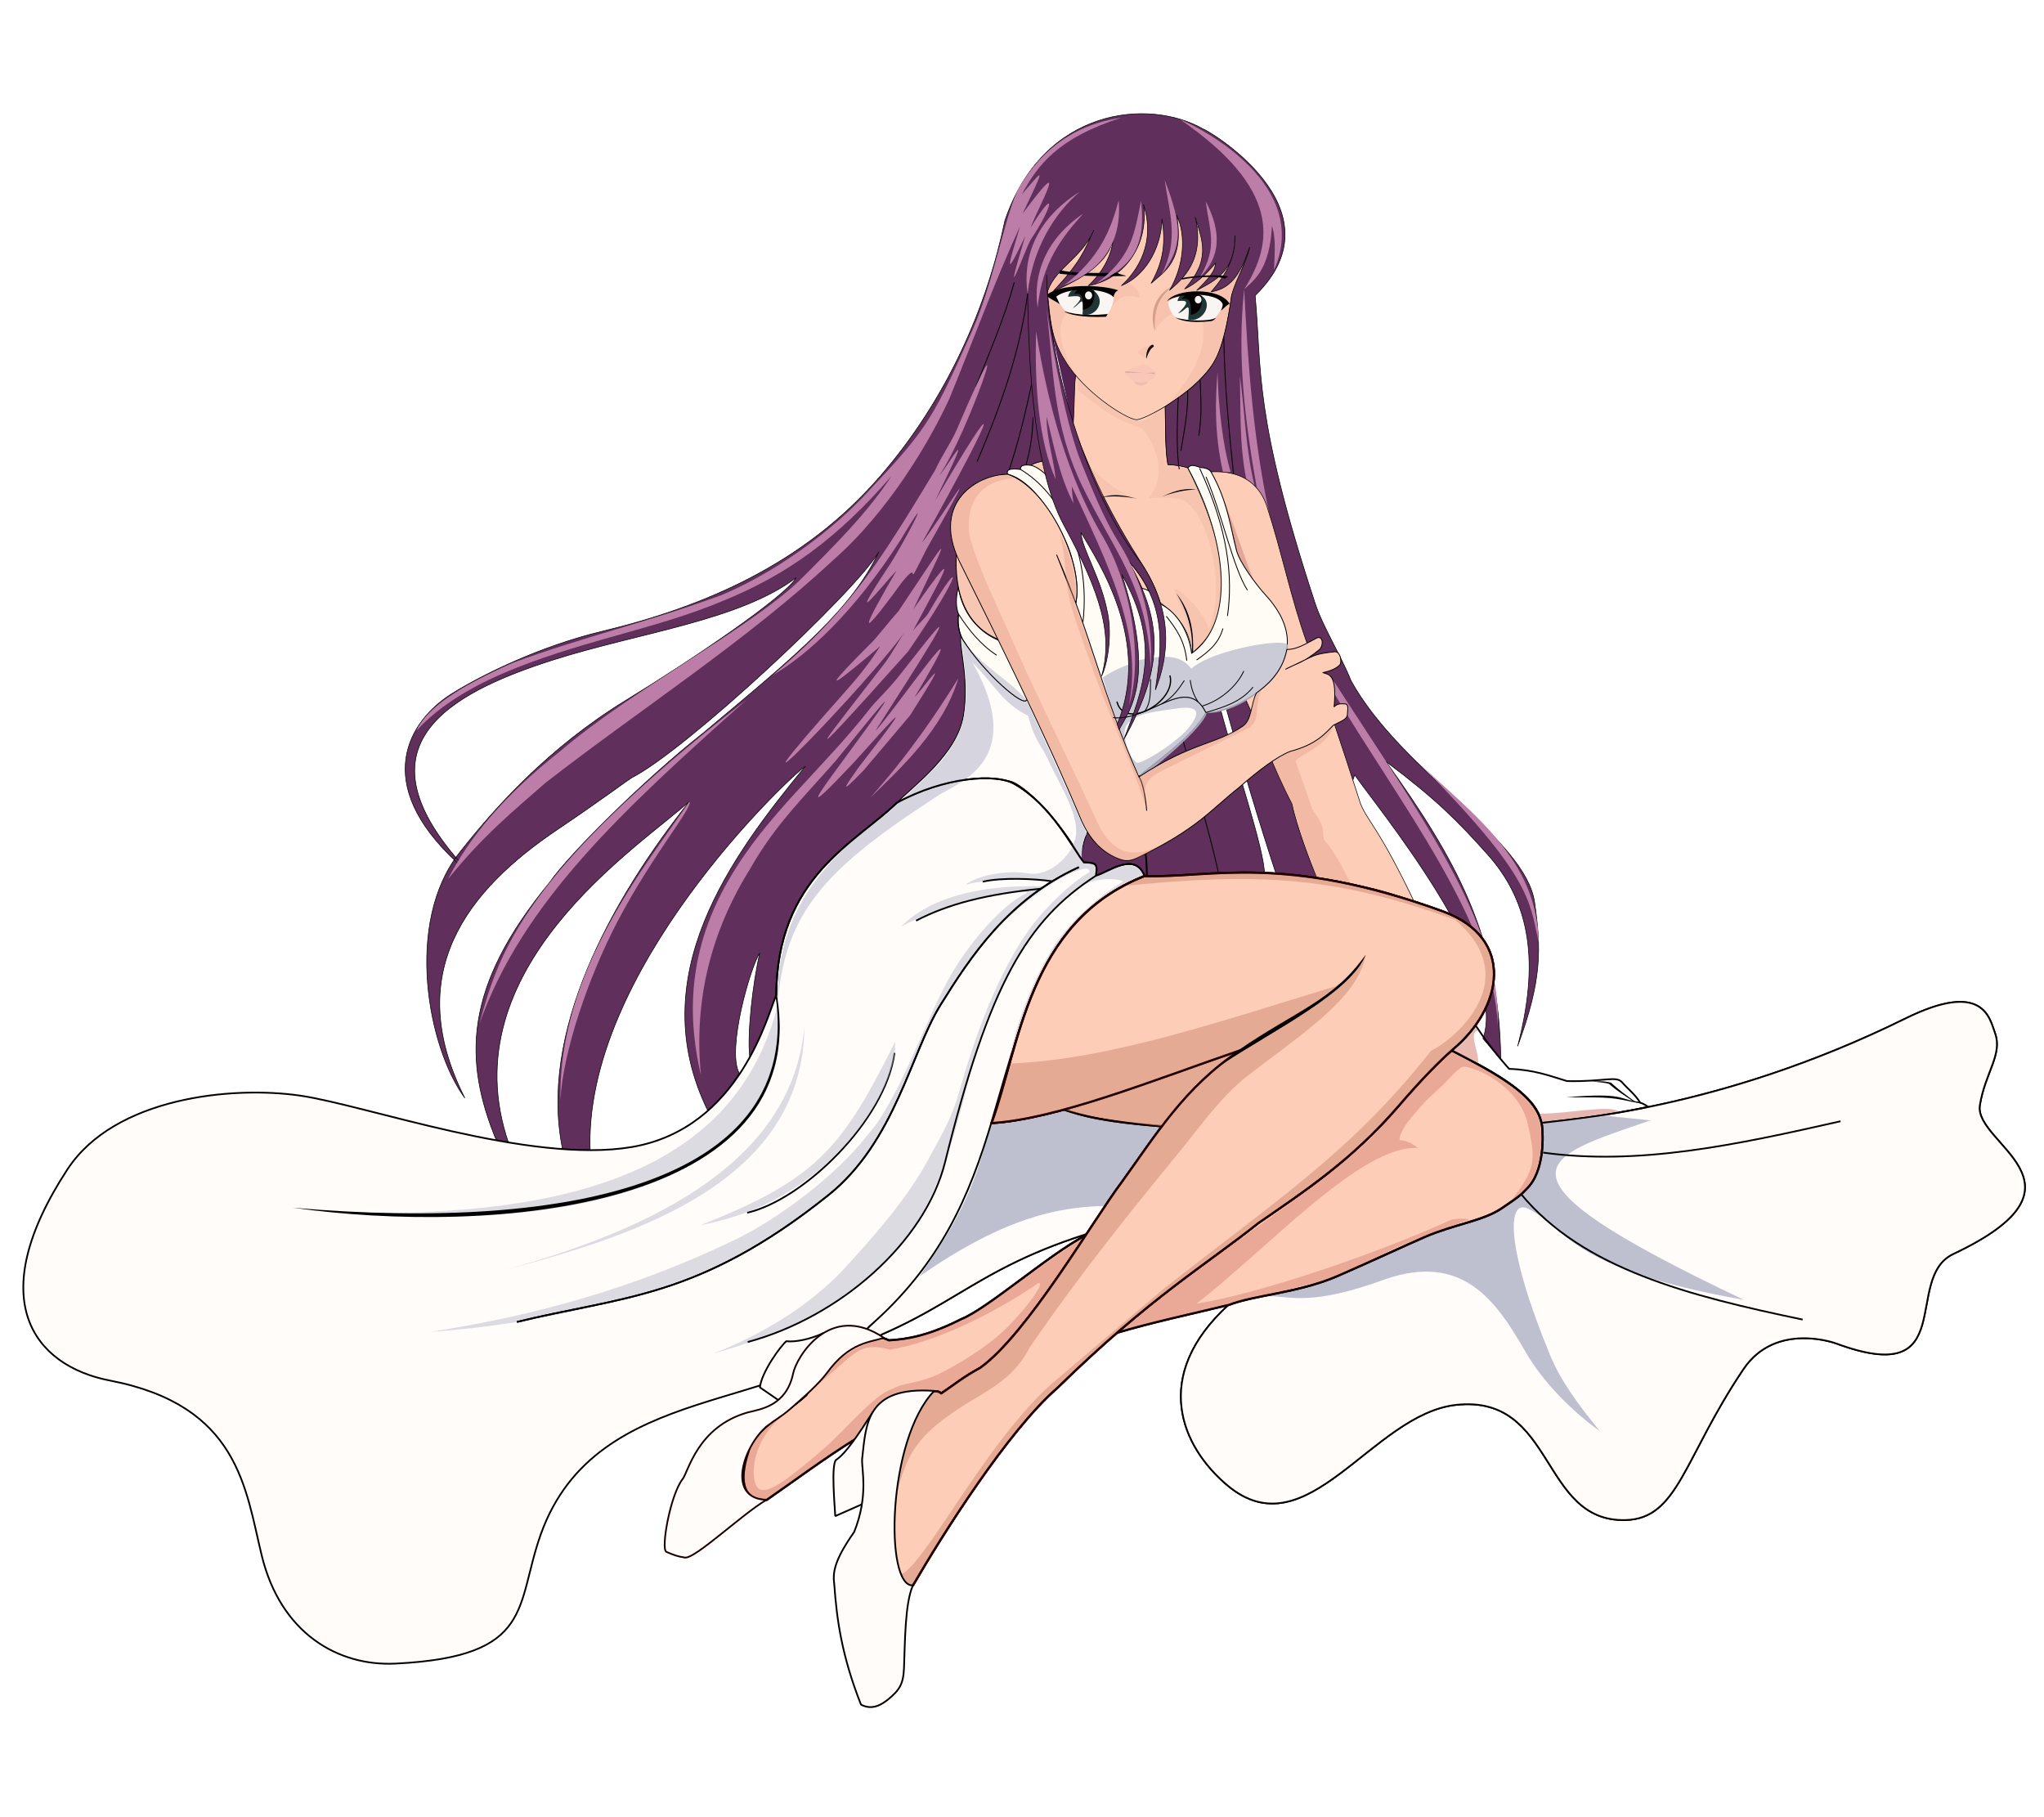 <?xml version="1.0" encoding="UTF-8" standalone="no"?>
<!-- Created with Inkscape (http://www.inkscape.org/) -->

<svg
   xmlns:dc="http://purl.org/dc/elements/1.1/"
   xmlns:cc="http://creativecommons.org/ns#"
   xmlns:rdf="http://www.w3.org/1999/02/22-rdf-syntax-ns#"
   xmlns:svg="http://www.w3.org/2000/svg"
   xmlns="http://www.w3.org/2000/svg"
   xmlns:sodipodi="http://sodipodi.sourceforge.net/DTD/sodipodi-0.dtd"
   xmlns:inkscape="http://www.inkscape.org/namespaces/inkscape"
   width="900"
   height="800"
   viewBox="0 0 238.125 211.667"
   version="1.1"
   id="svg8"
   inkscape:version="0.92.4 (5da689c313, 2019-01-14)"
   sodipodi:docname="Saori_Kido.svg">
  <defs
     id="defs2">
    <filter
       inkscape:collect="always"
       style="color-interpolation-filters:sRGB"
       id="filter5948"
       x="-0.005"
       width="1.009"
       y="-0.049"
       height="1.098">
      <feGaussianBlur
         inkscape:collect="always"
         stdDeviation="0.015"
         id="feGaussianBlur5950" />
    </filter>
    <filter
       inkscape:collect="always"
       style="color-interpolation-filters:sRGB"
       id="filter6100"
       x="-0.025"
       width="1.05"
       y="-0.013"
       height="1.025">
      <feGaussianBlur
         inkscape:collect="always"
         stdDeviation="0.106"
         id="feGaussianBlur6102" />
    </filter>
    <filter
       inkscape:collect="always"
       style="color-interpolation-filters:sRGB"
       id="filter6170"
       x="-0.019"
       width="1.037"
       y="-0.015"
       height="1.03">
      <feGaussianBlur
         inkscape:collect="always"
         stdDeviation="0.083"
         id="feGaussianBlur6172" />
    </filter>
    <filter
       inkscape:collect="always"
       style="color-interpolation-filters:sRGB"
       id="filter6214"
       x="-0.016"
       width="1.033"
       y="-0.017"
       height="1.034">
      <feGaussianBlur
         inkscape:collect="always"
         stdDeviation="0.011"
         id="feGaussianBlur6216" />
    </filter>
    <filter
       inkscape:collect="always"
       style="color-interpolation-filters:sRGB"
       id="filter6302"
       x="-0.035"
       width="1.07"
       y="-0.476"
       height="1.952">
      <feGaussianBlur
         inkscape:collect="always"
         stdDeviation="0.03"
         id="feGaussianBlur6304" />
    </filter>
    <filter
       inkscape:collect="always"
       style="color-interpolation-filters:sRGB"
       id="filter6306"
       x="-0.07"
       width="1.14"
       y="-0.537"
       height="2.074">
      <feGaussianBlur
         inkscape:collect="always"
         stdDeviation="0.03"
         id="feGaussianBlur6308" />
    </filter>
    <filter
       inkscape:collect="always"
       style="color-interpolation-filters:sRGB"
       id="filter6310"
       x="-0.045"
       width="1.091"
       y="-0.159"
       height="1.318">
      <feGaussianBlur
         inkscape:collect="always"
         stdDeviation="0.03"
         id="feGaussianBlur6312" />
    </filter>
    <filter
       inkscape:collect="always"
       style="color-interpolation-filters:sRGB"
       id="filter6314"
       x="-0.019"
       width="1.039"
       y="-0.032"
       height="1.063">
      <feGaussianBlur
         inkscape:collect="always"
         stdDeviation="0.03"
         id="feGaussianBlur6316" />
    </filter>
    <filter
       inkscape:collect="always"
       style="color-interpolation-filters:sRGB"
       id="filter6396"
       x="-0.016"
       width="1.031"
       y="-0.018"
       height="1.036">
      <feGaussianBlur
         inkscape:collect="always"
         stdDeviation="0.041"
         id="feGaussianBlur6398" />
    </filter>
    <filter
       inkscape:collect="always"
       style="color-interpolation-filters:sRGB"
       id="filter6416"
       x="-0.024"
       width="1.049"
       y="-0.013"
       height="1.026">
      <feGaussianBlur
         inkscape:collect="always"
         stdDeviation="0.17"
         id="feGaussianBlur6418" />
    </filter>
    <filter
       inkscape:collect="always"
       style="color-interpolation-filters:sRGB"
       id="filter6434"
       x="-0.024"
       width="1.047"
       y="-0.013"
       height="1.026">
      <feGaussianBlur
         inkscape:collect="always"
         stdDeviation="0.244"
         id="feGaussianBlur6436" />
    </filter>
    <filter
       inkscape:collect="always"
       style="color-interpolation-filters:sRGB"
       id="filter6460"
       x="-0.026"
       width="1.051"
       y="-0.012"
       height="1.025">
      <feGaussianBlur
         inkscape:collect="always"
         stdDeviation="0.052"
         id="feGaussianBlur6462" />
    </filter>
    <filter
       inkscape:collect="always"
       style="color-interpolation-filters:sRGB"
       id="filter6846"
       x="-0.002"
       width="1.004"
       y="-0.003"
       height="1.006">
      <feGaussianBlur
         inkscape:collect="always"
         stdDeviation="0.075"
         id="feGaussianBlur6848" />
    </filter>
    <filter
       inkscape:collect="always"
       style="color-interpolation-filters:sRGB"
       id="filter6850"
       x="-0.003"
       width="1.006"
       y="-0.003"
       height="1.007">
      <feGaussianBlur
         inkscape:collect="always"
         stdDeviation="0.075"
         id="feGaussianBlur6852" />
    </filter>
    <filter
       inkscape:collect="always"
       style="color-interpolation-filters:sRGB"
       id="filter6854"
       x="-0.005"
       width="1.01"
       y="-0.006"
       height="1.013">
      <feGaussianBlur
         inkscape:collect="always"
         stdDeviation="0.075"
         id="feGaussianBlur6856" />
    </filter>
    <filter
       inkscape:collect="always"
       style="color-interpolation-filters:sRGB"
       id="filter6858"
       x="-0.008"
       width="1.016"
       y="-0.008"
       height="1.017">
      <feGaussianBlur
         inkscape:collect="always"
         stdDeviation="0.075"
         id="feGaussianBlur6860" />
    </filter>
    <filter
       inkscape:collect="always"
       style="color-interpolation-filters:sRGB"
       id="filter6862"
       x="-0.004"
       width="1.007"
       y="-0.007"
       height="1.015">
      <feGaussianBlur
         inkscape:collect="always"
         stdDeviation="0.075"
         id="feGaussianBlur6864" />
    </filter>
    <filter
       inkscape:collect="always"
       style="color-interpolation-filters:sRGB"
       id="filter6888"
       x="-0.026"
       width="1.052"
       y="-0.012"
       height="1.025">
      <feGaussianBlur
         inkscape:collect="always"
         stdDeviation="0.095"
         id="feGaussianBlur6890" />
    </filter>
    <filter
       inkscape:collect="always"
       style="color-interpolation-filters:sRGB"
       id="filter6926"
       x="-0.003"
       width="1.006"
       y="-0.002"
       height="1.004">
      <feGaussianBlur
         inkscape:collect="always"
         stdDeviation="0.028"
         id="feGaussianBlur6928" />
    </filter>
    <filter
       inkscape:collect="always"
       style="color-interpolation-filters:sRGB"
       id="filter6942"
       x="-0.007"
       width="1.013"
       y="-0.006"
       height="1.011">
      <feGaussianBlur
         inkscape:collect="always"
         stdDeviation="0.099"
         id="feGaussianBlur6944" />
    </filter>
    <filter
       inkscape:collect="always"
       style="color-interpolation-filters:sRGB"
       id="filter940"
       x="-0.004"
       width="1.008"
       y="-0.011"
       height="1.021">
      <feGaussianBlur
         inkscape:collect="always"
         stdDeviation="0.167"
         id="feGaussianBlur942" />
    </filter>
    <filter
       inkscape:collect="always"
       style="color-interpolation-filters:sRGB"
       id="filter963"
       x="-0.005"
       width="1.01"
       y="-0.004"
       height="1.009">
      <feGaussianBlur
         inkscape:collect="always"
         stdDeviation="0.154"
         id="feGaussianBlur965" />
    </filter>
    <filter
       inkscape:collect="always"
       style="color-interpolation-filters:sRGB"
       id="filter970"
       x="-0.01"
       width="1.02"
       y="-0.015"
       height="1.03">
      <feGaussianBlur
         inkscape:collect="always"
         stdDeviation="0.201"
         id="feGaussianBlur972" />
    </filter>
    <filter
       inkscape:collect="always"
       style="color-interpolation-filters:sRGB"
       id="filter978"
       x="-0.011"
       width="1.021"
       y="-0.014"
       height="1.028">
      <feGaussianBlur
         inkscape:collect="always"
         stdDeviation="0.169"
         id="feGaussianBlur980" />
    </filter>
    <filter
       inkscape:collect="always"
       style="color-interpolation-filters:sRGB"
       id="filter1018"
       x="-0.015"
       width="1.03"
       y="-0.01"
       height="1.02">
      <feGaussianBlur
         inkscape:collect="always"
         stdDeviation="0.018"
         id="feGaussianBlur1020" />
    </filter>
    <filter
       inkscape:collect="always"
       style="color-interpolation-filters:sRGB"
       id="filter1024"
       x="-0.007"
       width="1.014"
       y="-0.043"
       height="1.085">
      <feGaussianBlur
         inkscape:collect="always"
         stdDeviation="0.027"
         id="feGaussianBlur1026" />
    </filter>
    <filter
       inkscape:collect="always"
       style="color-interpolation-filters:sRGB"
       id="filter1127"
       x="-0.03"
       width="1.06"
       y="-0.012"
       height="1.023">
      <feGaussianBlur
         inkscape:collect="always"
         stdDeviation="0.06"
         id="feGaussianBlur1129" />
    </filter>
  </defs>
  <sodipodi:namedview
     id="base"
     pagecolor="#ffffff"
     bordercolor="#666666"
     borderopacity="1.0"
     inkscape:pageopacity="0.0"
     inkscape:pageshadow="2"
     inkscape:zoom="0.70710678"
     inkscape:cx="204.10749"
     inkscape:cy="609.77776"
     inkscape:document-units="mm"
     inkscape:current-layer="layer1"
     showgrid="false"
     inkscape:window-width="1920"
     inkscape:window-height="1017"
     inkscape:window-x="-8"
     inkscape:window-y="-8"
     inkscape:window-maximized="1"
     units="px" />
  <g
     inkscape:label="Camada 1"
     inkscape:groupmode="layer"
     id="layer1"
     transform="translate(0,-85.333)">
    <g
       id="g1386"
       transform="translate(28.437,97.879)">
      <path
         style="opacity:1;vector-effect:none;fill:none;fill-opacity:1;stroke:#030000;stroke-width:0.2;stroke-linecap:butt;stroke-linejoin:round;stroke-miterlimit:4;stroke-dasharray:none;stroke-dashoffset:0;stroke-opacity:1"
         d="m 74.298,142.886 c 11.339,-4.928 13.615,-10.314 35.901,-14.69 0,0 7.479,8.522 4.498,11.245 -9.079,8.292 -5.508,16.533 -0.132,21.034 9.29,7.78 16.821,-8.351 26.675,-9.385 11.548,-1.212 9.746,13.615 19.643,13.422 6.202,-0.121 6.764,-7.146 13.782,-17.57 3.779,-5.614 10.808,-3.003 10.808,-3.003 14.49,5.364 7.677,-7.599 13.65,-10.422 17.215,-8.135 2.347,-12.782 3.09,-17.326 0.632,-3.866 2.679,-5.897 1.761,-8.414 -0.635,-1.74 -1.349,-6.165 -10.474,-1.664 -21.886,10.795 -39.798,11.776 -42.687,12.161 l -44.185,0.265 c -4.399,-0.345 -8.431,-0.935 -11.774,-1.984 -3.456,1.518 -5.446,1.327 -7.938,1.72 -4.046,12.72 -8.976,18.803 -14.068,23.676 -17.12,8.199 -10.955,8.935 1.45,0.935 z"
         id="path985"
         inkscape:connector-curvature="0"
         sodipodi:nodetypes="ccssssscsssscccccc" />
      <path
         sodipodi:nodetypes="ccssssscsssscccccc"
         inkscape:connector-curvature="0"
         id="path932"
         d="m 74.298,142.886 c 11.339,-4.928 13.615,-10.314 35.901,-14.69 0,0 7.479,8.522 4.498,11.245 -9.079,8.292 -5.508,16.533 -0.132,21.034 9.29,7.78 16.821,-8.351 26.675,-9.385 11.548,-1.212 9.746,13.615 19.643,13.422 6.202,-0.121 6.764,-7.146 13.782,-17.57 3.779,-5.614 10.808,-3.003 10.808,-3.003 14.49,5.364 7.677,-7.599 13.65,-10.422 17.215,-8.135 2.347,-12.782 3.09,-17.326 0.632,-3.866 2.679,-5.897 1.761,-8.414 -0.635,-1.74 -1.349,-6.165 -10.474,-1.664 -21.886,10.795 -39.798,11.776 -42.687,12.161 l -44.185,0.265 c -4.399,-0.345 -8.431,-0.935 -11.774,-1.984 -3.456,1.518 -5.446,1.327 -7.938,1.72 -4.046,12.72 -8.976,18.803 -14.068,23.676 -1.953,1.621 -0.096,1.95 1.45,0.935 z"
         style="opacity:1;vector-effect:none;fill:#fffcf9;fill-opacity:1;stroke:#030000;stroke-width:0.2;stroke-linecap:butt;stroke-linejoin:round;stroke-miterlimit:4;stroke-dasharray:none;stroke-dashoffset:0;stroke-opacity:1" />
      <path
         sodipodi:nodetypes="ccccccccsscscccc"
         inkscape:connector-curvature="0"
         id="path934"
         d="m 78.68,136.133 c 3.243,-4.664 6.552,-9.606 8.235,-17.859 2.228,-0.229 3.733,0.137 7.938,-1.72 4.989,1.726 8.364,1.838 11.774,1.984 l 44.185,-0.265 7.511,-0.879 5.519,0.561 c -12.498,4.322 -20.529,6.028 10.898,20.907 -20.769,-3.642 -20.689,-8.544 -25.23,-10.645 -2.369,-1.096 -2.555,4.523 2.634,17.072 1.218,2.946 3.163,5.626 5.805,8.868 -3.072,-2.184 -6.584,-5.608 -8.678,-9.258 -3.414,-5.952 -7.283,-11.505 -16.251,-8.468 -8.812,3.243 -11.112,1.973 -13.798,2.011 l -9.023,-10.247 c -8.989,0.18 -15.963,-2.914 -31.518,7.938 z"
         style="opacity:1;vector-effect:none;fill:#bec0cf;fill-opacity:1;stroke:none;stroke-width:0.045;stroke-linecap:butt;stroke-linejoin:round;stroke-miterlimit:4;stroke-dasharray:none;stroke-dashoffset:0;stroke-opacity:1;filter:url(#filter940)" />
      <path
         sodipodi:nodetypes="ccccccccccccscsssscccc"
         inkscape:connector-curvature="0"
         id="path969"
         d="m 95.581,116.72 c 2.041,0.634 4.283,1.504 14.521,2.149 l -12.057,12.47 c -4.35,2.286 -11.351,8.489 -14.469,9.757 -3.773,1.914 -6.296,2.368 -8.467,2.48 -3.119,-1.699 -7.889,3.367 -9.624,6.383 -2.598,2.347 -6.054,3.975 -6.747,6.615 -1.269,3.849 -0.306,5.723 2.15,5.589 3.318,-2.293 6.527,-4.722 10.516,-7.207 3.174,-5.37 4.776,-5.426 8.804,-5.359 l 1.012,0.165 4.56,-2.993 c 5.356,-1.355 10.495,-2.454 15.784,-4.033 4.194,-1.252 8.578,-2.172 13.199,-3.294 2.959,-1.15 8.094,-1.384 12.629,-3.357 4.348,-1.892 8.029,-3.627 10.177,-4.553 3.465,-1.495 6.713,-1.838 8.925,-3.32 2.459,-1.647 2.335,-1.707 2.931,-2.287 2.141,-2.082 1.9,-6.339 1.785,-7.345 -0.508,-3.521 -5.081,-5.943 -10.782,-8.903 l -24.408,0.132 z"
         style="opacity:1;vector-effect:none;fill:#fdcdb7;fill-opacity:1;stroke:#110000;stroke-width:0.25;stroke-linecap:square;stroke-linejoin:bevel;stroke-miterlimit:4;stroke-dasharray:none;stroke-dashoffset:0;stroke-opacity:1" />
      <path
         sodipodi:nodetypes="cssccsccscscccccccc"
         inkscape:connector-curvature="0"
         id="path974"
         d="m 92.562,136.899 c 0.972,-0.086 -2.504,4.351 -4.987,6.372 -1.869,1.522 -4.063,2.919 -6.266,4.046 -2.65,1.355 -4.328,1.095 -5.819,1.93 -2.075,0.611 -5.618,4.987 -8.185,7.156 -4.076,3.47 -6.248,5.089 -7.283,4.499 -1.158,-0.66 -1.116,-5.576 2.795,-8.574 -7.226,4.256 -4.979,10.294 -1.963,9.737 0.471,-0.214 4.064,-2.773 6.921,-4.843 1.407,-1.019 3.63,-2.079 3.628,-2.267 2.354,-4.054 5.016,-6.027 10.135,-5.34 1.063,0.143 2.615,-1.922 4.242,-2.847 5.229,-4.242 9.313,-10.29 12.265,-15.331 -3.74,2.368 -10.77,7.663 -14.469,9.815 -2.385,0.874 -4.601,2.052 -8.584,2.397 -1.329,-0.522 -5.836,1.1 -8.829,5.701 l 4.136,-3.611 c 1.12,-0.891 2.143,-1.879 4.958,-1.076 5.377,-0.892 12.063,-4.207 17.306,-7.764"
         style="opacity:0.8;vector-effect:none;fill:#e09385;fill-opacity:1;stroke:none;stroke-width:0.045;stroke-linecap:butt;stroke-linejoin:round;stroke-miterlimit:4;stroke-dasharray:none;stroke-dashoffset:0;stroke-opacity:1;filter:url(#filter978)" />
      <path
         inkscape:connector-curvature="0"
         id="path931"
         d="m 93.497,23.454 3.208,14.387 0.628,-8.103 z"
         style="opacity:1;vector-effect:none;fill:#542253;fill-opacity:1;stroke:none;stroke-width:0.045;stroke-linecap:butt;stroke-linejoin:round;stroke-miterlimit:4;stroke-dasharray:none;stroke-dashoffset:0;stroke-opacity:1" />
      <path
         sodipodi:nodetypes="cccc"
         inkscape:connector-curvature="0"
         id="path6438"
         d="m 85.89,60.694 c 0.01,-2.339 -1.968,-5.829 -2.988,-8.791 1.873,4.03 3.158,6.792 4.897,10.043 -0.76,-0.293 -1.248,-0.653 -1.909,-1.252 z"
         style="opacity:0.699;vector-effect:none;fill:#d99183;fill-opacity:1;stroke:none;stroke-width:0.1;stroke-linecap:butt;stroke-linejoin:round;stroke-miterlimit:4;stroke-dasharray:none;stroke-dashoffset:0;stroke-opacity:1;filter:url(#filter6460)" />
      <path
         sodipodi:nodetypes="ccccccccc"
         inkscape:connector-curvature="0"
         id="path6326"
         d="m 107.292,34.743 c 0.073,2.271 -0.026,4.95 0.328,6.828 0.755,0.083 1.449,0.023 2.325,0.388 7.565,15.061 2.578,19.849 0.437,21.601 -0.167,-4.91 -5.667,-6.735 -5.805,-7.704 -4.791,-4.145 -6.563,-9.704 -12.869,-14.231 0.638,-0.456 1.804,-0.367 4.409,-1.451 0.839,-3.457 0.439,-8.289 0.835,-9.074 3.265,2.988 6.354,6.547 10.34,3.643 z"
         style="opacity:1;vector-effect:none;fill:#fdcdb7;fill-opacity:1;stroke:#000000;stroke-width:0.07;stroke-linecap:butt;stroke-linejoin:round;stroke-miterlimit:4;stroke-dasharray:none;stroke-dashoffset:0;stroke-opacity:1" />
      <path
         sodipodi:nodetypes="cccccccc"
         inkscape:connector-curvature="0"
         id="path4529"
         d="m 115.046,21.857 c -0.355,2.756 -1.142,6.401 -2.102,7.867 -2.437,3.74 -8.284,6.756 -9.048,6.615 -1.269,-0.169 -6.057,-3.203 -8.245,-6.874 -2.002,-3.063 -1.712,-5.985 -2.197,-9.024 l 8.339,-10.229 15.355,6.048 c -0.64,1.894 -1.295,3.76 -2.102,5.599 z"
         style="opacity:1;vector-effect:none;fill:#fdcdb7;fill-opacity:1;stroke:#010000;stroke-width:0.07;stroke-linecap:butt;stroke-linejoin:round;stroke-miterlimit:4;stroke-dasharray:none;stroke-dashoffset:0;stroke-opacity:1" />
      <path
         sodipodi:nodetypes="cccccccc"
         inkscape:connector-curvature="0"
         id="path5954"
         d="m 107.877,34.307 c 1.611,-2.161 4.377,-5.059 3.809,-9.388 -0.342,-0.629 -2.925,-2.963 -5.592,1.071 -0.129,-1.34 -0.501,-3.27 1.89,-5.126 0.995,-1.991 1.456,-4.16 1.698,-6.402 3.965,-1.278 5.614,1.44 6.381,5.679 -1.516,0.838 -0.91,4.515 -2.942,9.121 -1.525,2.623 -3.821,4.109 -5.243,5.045 z"
         style="opacity:0.405;vector-effect:none;fill:#de9282;fill-opacity:1;stroke:none;stroke-width:0.045;stroke-linecap:butt;stroke-linejoin:round;stroke-miterlimit:4;stroke-dasharray:none;stroke-dashoffset:0;stroke-opacity:1;filter:url(#filter6100)" />
      <path
         sodipodi:nodetypes="cccccc"
         inkscape:connector-curvature="0"
         id="path6104"
         d="m 104.302,22.113 c -1.89,-0.474 -2.556,0.112 -3.311,1.256 -7.532,-1.517 -6.567,3.813 -4.038,7.731 -2.355,-2.938 -3.176,-5.215 -3.257,-10.39 0.773,-1.228 1.595,-2.372 2.94,-2.623 2.989,1.237 7.638,1.786 7.667,4.026 z"
         style="opacity:0.4;vector-effect:none;fill:#d99284;fill-opacity:1;stroke:none;stroke-width:0.045;stroke-linecap:butt;stroke-linejoin:round;stroke-miterlimit:4;stroke-dasharray:none;stroke-dashoffset:0;stroke-opacity:1;filter:url(#filter6170)" />
      <path
         sodipodi:nodetypes="scscsccccccccccccccsccccccccccccccccccccccccccccscccssccccccccccccccscsscscsssscccs"
         inkscape:connector-curvature="0"
         id="path6324"
         d="m 124.773,57.718 c 0.913,2.777 3.104,6.272 4.185,9.029 5.799,10.486 20.311,18.392 21.382,25.792 0.784,5.421 0.867,9.102 -1.971,16.771 2.502,-9.555 1.597,-16.641 -3.53,-22.36 -3.434,-3.83 -5.832,-6.293 -11.804,-10.781 8.028,11.27 13.219,20.267 13.363,34.678 l -2.071,-2.418 c 3.052,-8.474 -12.549,-27.183 -14.939,-30.714 l -4.372,12.084 -4.744,-0.401 c -2.1,-6.41 -4.047,-12.922 -5.88,-19.511 l -0.668,0.067 c 1.721,6.493 5.211,16.585 5.16,19.471 l -22.198,0.775 0.601,-7.016 c 5.04,-4.525 11.719,-7.717 14.967,-13.698 1.139,-10.723 7.275,-27.334 -4.634,-27.915 -0.28,-1.431 -0.264,-4.193 -0.304,-6.745 0.547,-0.42 2.506,-1.628 3.62,-2.698 2.383,-2.287 3.227,-4.052 4.111,-10.272 0.466,-1.879 1.763,-3.828 2.102,-5.599 -0.875,2.477 -1.87,4.81 -4.495,5.187 2.432,-2.725 2.851,-4.876 2.773,-6.548 0.039,4.115 -2.226,5.217 -4.443,6.381 1.111,-1.119 2.187,-2.147 2.172,-3.174 -1.072,1.338 -2.408,2.489 -3.575,3.007 3.094,-3.451 2.057,-5.596 1.236,-8.319 1.152,5.01 -1.563,7.231 -3.001,8.473 1.642,-2.74 1.985,-6.328 0.829,-8.741 0.908,5.342 -1.47,6.585 -2.977,7.929 1.527,-2.684 1.676,-4.9 1.274,-7.495 -0.123,3.732 -2.203,6.769 -4.734,7.767 1.905,-1.721 4,-4.994 2.586,-9.425 0.607,4.927 -2.421,8.726 -6.445,9.438 1.58,-1.466 2.778,-3.436 2.973,-5.895 -0.352,3.604 -5.114,5.715 -7.016,6.493 3.052,-3.255 3.599,-4.66 4.677,-7.063 -1.477,3.461 -4.87,4.561 -5.488,7.572 0.897,6.276 1.112,7.351 1.661,11.155 3.294,9.838 6.212,15.024 9.413,20.114 3.707,5.69 3.182,10.674 1.6,14.691 0.464,-3.727 1.875,-9.57 -3.217,-15.09 4.422,7.642 3.901,12.897 -0.464,20.893 2.226,-5.845 4.395,-11.066 -0.237,-19.237 3.899,12.031 1.027,15.658 -0.314,18.074 l -0.22,-0.641 c 4.006,-9.571 -2.114,-18.738 -4.224,-22.344 0.128,2.043 2.288,5.095 3.122,9.471 0.483,2.533 0.024,5.747 -0.716,7.283 3.166,-8.249 -0.69,-28.377 -8.165,-24.624 -0.642,-0.076 -8.453,11.134 -8.453,11.134 0,0 3.074,17.495 -0.681,22.053 -6.036,7.326 -18.893,15.141 -19.292,22.233 -0.586,10.428 -3.15,12.882 -4.404,13.501 -0.303,-2.456 0.333,-8.475 1.17,-12.04 -1.089,1.596 -3.862,11.215 -2.404,13.973 -0.526,0.719 -2.125,3.725 -3.615,4.446 -7.712,-15.645 2.651,-29.626 11.327,-40.183 -1.771,1.183 -26.061,23.949 -25.056,45.053 -3.095,0.236 0,0 -3.142,-0.048 -3.056,-13.821 5.547,-29.389 14.695,-40.908 -5.753,5.223 -28.095,19.43 -21.057,39.819 -0.452,-0.064 -0.984,0.01 -1.396,-0.238 -3.875,-9.386 -3.91,-17.884 6.147,-30.121 C 37.954,86.816 46.971,77.95 53.472,72.848 64.676,63.502 70.788,58.391 73.947,51.737 71.251,56.374 51.549,74.806 45.132,78.062 44.732,78.3 41.195,80.931 36.578,84.031 25.938,91.175 18.366,100.798 25.71,115.344 21.438,109.541 18.622,94.968 25.11,86.747 29.27,81.475 35.442,74.561 44.488,69.021 52.154,64.327 63.076,56.944 64.312,54.746 57.733,59.728 46.029,61.143 36.079,64.301 23.352,68.34 13.348,74.423 25.086,87.818 25.012,87.759 24.969,88.072 24.9,88.009 14.654,78.594 19.295,71.374 24.096,68.324 27.38,66.239 34.278,62.774 41.694,60.994 53.475,58.167 65.142,53.234 74.024,43.019 82.046,33.793 86.578,23.022 88.635,13.14 93.111,-0.012 105.419,-1.149 111.739,2.486 c -0.018,-0.183 16.531,9.198 6.048,19.395 0.799,8.677 -0.229,13.894 6.986,35.838 z"
         style="opacity:1;vector-effect:none;fill:#602f5c;fill-opacity:1;stroke:#000000;stroke-width:0.07;stroke-linecap:butt;stroke-linejoin:round;stroke-miterlimit:4;stroke-dasharray:none;stroke-dashoffset:0;stroke-opacity:1" />
      <path
         sodipodi:nodetypes="cccc"
         inkscape:connector-curvature="0"
         id="path1068"
         d="m 127.066,68.334 c 7.46,12.57 18.517,26.488 18.984,38.563 0.485,-11.758 -9.349,-24.912 -19.149,-40.184 z"
         style="opacity:1;vector-effect:none;fill:#bc7ea8;fill-opacity:1;stroke:none;stroke-width:0.045;stroke-linecap:butt;stroke-linejoin:round;stroke-miterlimit:4;stroke-dasharray:none;stroke-dashoffset:0;stroke-opacity:1" />
      <path
         style="opacity:1;vector-effect:none;fill:none;fill-opacity:1;stroke:#000000;stroke-width:0.2;stroke-linecap:butt;stroke-linejoin:round;stroke-miterlimit:4;stroke-dasharray:none;stroke-dashoffset:0;stroke-opacity:1"
         d="m 104.776,84.795 c 0.22,2.084 0.374,2.46 0.396,4.656"
         id="path1074"
         inkscape:connector-curvature="0"
         sodipodi:nodetypes="cc" />
      <path
         sodipodi:nodetypes="cc"
         inkscape:connector-curvature="0"
         id="path1072"
         d="m 109.213,73.055 c 1.413,5.265 3.159,10.901 4.35,16.277"
         style="opacity:1;vector-effect:none;fill:none;fill-opacity:1;stroke:#000000;stroke-width:0.1;stroke-linecap:butt;stroke-linejoin:round;stroke-miterlimit:4;stroke-dasharray:none;stroke-dashoffset:0;stroke-opacity:1" />
      <path
         sodipodi:nodetypes="cccc"
         inkscape:connector-curvature="0"
         id="path1066"
         d="m 116.78,43.397 0.992,0.86 c -1.11,-4.447 -1.165,-8.718 -1.769,-13.064 0.117,4.06 -0.074,8.103 0.777,12.204 z"
         style="opacity:1;vector-effect:none;fill:#bc7ea8;fill-opacity:1;stroke:none;stroke-width:0.045;stroke-linecap:butt;stroke-linejoin:round;stroke-miterlimit:4;stroke-dasharray:none;stroke-dashoffset:0;stroke-opacity:1" />
      <path
         sodipodi:nodetypes="cccc"
         inkscape:connector-curvature="0"
         id="path1064"
         d="m 116.509,21.138 c -0.864,8.085 0.148,15.644 1.462,23.119 l 1.515,3.255 C 117.554,38.656 116.955,29.906 116.509,21.138 Z"
         style="opacity:1;vector-effect:none;fill:#bc7ea8;fill-opacity:1;stroke:none;stroke-width:0.045;stroke-linecap:butt;stroke-linejoin:round;stroke-miterlimit:4;stroke-dasharray:none;stroke-dashoffset:0;stroke-opacity:1" />
      <path
         sodipodi:nodetypes="cc"
         inkscape:connector-curvature="0"
         id="path1088"
         d="M 88.961,42.7 C 90.152,39.206 90.99,35.712 91.744,32.218"
         style="opacity:1;vector-effect:none;fill:none;fill-opacity:1;stroke:#000000;stroke-width:0.1;stroke-linecap:butt;stroke-linejoin:round;stroke-miterlimit:4;stroke-dasharray:none;stroke-dashoffset:0;stroke-opacity:1" />
      <path
         sodipodi:nodetypes="cc"
         inkscape:connector-curvature="0"
         id="path1090"
         d="m 90.987,41.973 c 0.682,-2.262 0.875,-4.1 0.923,-5.918"
         style="opacity:1;vector-effect:none;fill:none;fill-opacity:1;stroke:#000000;stroke-width:0.1;stroke-linecap:butt;stroke-linejoin:round;stroke-miterlimit:4;stroke-dasharray:none;stroke-dashoffset:0;stroke-opacity:1" />
      <path
         sodipodi:nodetypes="cc"
         inkscape:connector-curvature="0"
         id="path1076"
         d="m 114.132,26.678 c 0.11,6.121 0.602,10.764 1.208,16.699"
         style="opacity:1;vector-effect:none;fill:none;fill-opacity:1;stroke:#000000;stroke-width:0.1;stroke-linecap:butt;stroke-linejoin:round;stroke-miterlimit:4;stroke-dasharray:none;stroke-dashoffset:0;stroke-opacity:1" />
      <path
         sodipodi:nodetypes="cccscccccccccccccc"
         inkscape:connector-curvature="0"
         id="path952"
         d="m 147.636,127.311 c 2.699,-3.633 2.982,-4.409 1.85,-9.214 -1.003,-3.657 -4.865,-5.983 -7.264,-6.396 -0.616,-0.037 -1.391,0.952 -2.309,1.877 -1.437,1.447 -1.871,1.487 -4.404,4.639 -0.475,0.702 -0.906,1.395 -0.905,2.031 0.993,0.068 1.588,0.504 2.186,0.937 -6.54,-0.555 -17.897,12.059 -25.863,18.124 7.363,-1.169 20.781,-5.726 29.77,-9.805 0.677,-0.107 1.354,-0.153 2.031,-0.012 -3.028,1.163 -5.818,2.048 -9.179,3.599 -2.746,1.341 -5.511,2.842 -7.852,3.576 -9.526,2.284 -11.813,2.95 -23.575,5.787 8.054,-7.277 20.207,-14.352 28.847,-22.129 l 1.946,-2.092 c 2.378,-2.96 4.903,-5.676 7.786,-8.261 1.219,0.797 9.699,4.237 10.312,8.527 0.16,1.211 0.653,6.41 -3.377,8.812 z"
         style="opacity:0.8;vector-effect:none;fill:#e09385;fill-opacity:1;stroke:none;stroke-width:0.045;stroke-linecap:butt;stroke-linejoin:round;stroke-miterlimit:4;stroke-dasharray:none;stroke-dashoffset:0;stroke-opacity:1;filter:url(#filter970)" />
      <path
         sodipodi:nodetypes="ccccsccc"
         inkscape:connector-curvature="0"
         id="path6470"
         d="m 112.051,70.451 c -3.301,5.682 -14.826,10.068 -14.438,17.15 -2.437,-4.483 -6.798,-8.906 -8.423,-9.17 -6.348,-0.944 -11.512,1.915 -13.139,2.529 1.933,-1.977 7.035,-5.652 7.753,-10.186 0.701,-4.427 -0.621,-8.35 -0.269,-9.224 10.847,14.085 11.613,4.643 17.701,9.497 4.852,0.215 8.499,-5.027 10.815,-0.595 z"
         style="opacity:1;vector-effect:none;fill:#fffcf9;fill-opacity:1;stroke:#000000;stroke-width:0.1;stroke-linecap:butt;stroke-linejoin:round;stroke-miterlimit:4;stroke-dasharray:none;stroke-dashoffset:0;stroke-opacity:1" />
      <path
         style="opacity:1;vector-effect:none;fill:#fdcdb7;fill-opacity:1;stroke:#040000;stroke-width:0.07;stroke-linecap:butt;stroke-linejoin:round;stroke-miterlimit:4;stroke-dasharray:none;stroke-dashoffset:0;stroke-opacity:1"
         d="m 122.084,81.109 c 0.54,2.629 2.138,6.794 2.931,8.714 2.399,0.26 7.446,1.027 11.312,2.69 -4.147,-8.684 -5.338,-9.236 -6.254,-11.413 -2.546,-7.937 -4.222,-12.782 -6.267,-18.802 -1.823,-5.062 -2.958,-10.707 -4.63,-15.809 -0.459,-1.4 -1.79,-4.339 -6.595,-4.069 2.427,4.904 3.822,11.113 4.121,18.712 0.096,2.429 0.079,4.999 -0.052,7.714 1.762,3.851 3.26,8.082 5.434,12.264 z"
         id="path6328"
         inkscape:connector-curvature="0"
         sodipodi:nodetypes="cccccscsccc" />
      <path
         sodipodi:nodetypes="ccc"
         inkscape:connector-curvature="0"
         id="path1105"
         d="m 117.541,54.906 c -2.681,-2.456 -3.34,-8.211 -4.844,-12.394 1.487,2.554 3.201,8.107 4.844,12.394 z"
         style="opacity:0.8;vector-effect:none;fill:#d58d84;fill-opacity:1;stroke:none;stroke-width:0.1;stroke-linecap:butt;stroke-linejoin:round;stroke-miterlimit:4;stroke-dasharray:none;stroke-dashoffset:0;stroke-opacity:1;filter:url(#filter1127)" />
      <path
         sodipodi:nodetypes="ccccccsccc"
         inkscape:connector-curvature="0"
         id="path6866"
         d="m 126.893,71.932 c -0.587,2.742 -5.089,3.724 -4.31,4.429 l 1.904,5.433 c 1.674,2.226 1.07,2.646 1.323,3.473 1.147,1.279 1.986,2.887 3.132,5.136 -1.083,-0.215 -2.583,-0.498 -3.926,-0.604 -0.369,-1.171 -1.495,-3.806 -2.375,-6.905 -0.193,-0.679 -0.289,-1.184 -0.536,-1.814 -0.887,-1.659 -1.752,-3.61 -2.271,-4.923 2.287,-1.582 4.77,-1.64 7.06,-4.225 z"
         style="opacity:0.6;vector-effect:none;fill:#dd9684;fill-opacity:1;stroke:none;stroke-width:0.05;stroke-linecap:butt;stroke-linejoin:round;stroke-miterlimit:4;stroke-dasharray:none;stroke-dashoffset:0;stroke-opacity:1;filter:url(#filter6888)" />
      <path
         sodipodi:nodetypes="cccsscccccccccccccc"
         inkscape:connector-curvature="0"
         id="path6332"
         d="m 109.945,41.959 c 0.228,-0.203 0.319,-0.506 1.445,-0.051 0.505,0.019 1.109,0.156 1.308,0.604 1.894,3.341 2.286,6.677 2.92,9.072 0.364,1.377 2.276,3.972 3.379,5.173 7.555,8.223 -3.831,13.949 -6.945,13.692 -2.265,-4.541 -6.482,1.058 -10.815,0.595 -3.344,0.218 -7.484,-1.187 -10.081,-2.064 -0.309,0.918 -4.955,-3.125 -7.438,-7.03 -0.579,-1.027 -0.594,-2.376 -0.483,-2.961 -0.43,-1.034 -0.244,-2.347 -0.027,-3.148 1.515,9.746 16.865,9.338 13.283,-3.134 -0.54,-2.497 -3.983,-9.179 -7.53,-10.009 -0.238,-0.605 0.416,-0.704 1.497,-0.561 -0.061,-0.371 0.193,-0.624 1.251,-0.478 2.745,0.648 8.103,9.528 12.141,14.328 1.087,-0.221 2.355,0.577 2.847,1.792 2.166,1.024 3.429,3.566 3.686,5.779 4.938,-3.422 4.393,-12.67 -0.437,-21.601 z"
         style="opacity:1;vector-effect:none;fill:#fffcf6;fill-opacity:1;stroke:#000000;stroke-width:0.1;stroke-linecap:butt;stroke-linejoin:round;stroke-miterlimit:4;stroke-dasharray:none;stroke-dashoffset:0;stroke-opacity:1" />
      <path
         sodipodi:nodetypes="ccccccsccsccccs"
         inkscape:connector-curvature="0"
         id="path6972"
         transform="scale(0.265)"
         d="m 455.352,235.17 c -8.853,-0.271 -31.969,4.815 -38.93,11.408 -5.514,-7.289 -14.214,-5.263 -22.695,-3.877 -7.158,3.079 -10.165,3.696 -16.209,7.736 3.699,12.536 8.229,31.384 16.783,44.113 26.695,-20.967 28.567,-27.288 28.902,-28.441 8.243,0.003 15.343,-4.216 19.727,-6.836 8.241,-4.926 17.197,-14.66 15.898,-23.013 -0.15,-0.68 -1.434,-1.027 -3.477,-1.09 z m -41.43,28.574 c 4.57,-0.021 7.734,1.768 -0.088,10.424 -6.147,6.193 -18.383,13.952 -21.391,13.789 -2.548,-1.893 -5.018,-6.992 -5.391,-12.994 0.226,-8.472 11.88,-9.222 22.186,-10.783 1.481,-0.222 3.16,-0.429 4.684,-0.436 z"
         style="opacity:0.8;vector-effect:none;fill:#bebfcf;fill-opacity:1;stroke:none;stroke-width:0.189;stroke-linecap:butt;stroke-linejoin:round;stroke-miterlimit:4;stroke-dasharray:none;stroke-dashoffset:0;stroke-opacity:1" />
      <path
         sodipodi:nodetypes="csccsccccscccscc"
         inkscape:connector-curvature="0"
         id="path6368"
         d="m 97.099,32.878 c 1.419,1.076 2.91,2.367 4.599,3.297 1.066,0.587 2.676,1.001 2.931,1.217 0.531,0.483 3.56,4.682 0.737,8.126 1.525,-0.202 2.719,-0.079 3.498,0.038 3.041,0.458 5.836,9.87 3.486,15.218 -0.207,-1.869 -3.736,-5.167 -3.952,-4.656 0.489,1.875 1.815,3.872 1.528,5.525 l 0.488,1.865 c 3.694,-2.657 3.936,-7.888 2.934,-12.601 -0.81,-3.812 -2.503,-7.388 -3.404,-8.848 -0.814,-0.238 -1.558,-0.329 -2.372,-0.347 -0.571,-0.364 -0.341,-3.647 -0.351,-6.803 -1.642,1.076 -2.551,2 -3.678,1.422 -1.583,-0.811 -2.573,-0.896 -6.428,-4.763 z"
         style="opacity:0.4;vector-effect:none;fill:#dd9684;fill-opacity:1;stroke:none;stroke-width:0.05;stroke-linecap:butt;stroke-linejoin:round;stroke-miterlimit:4;stroke-dasharray:none;stroke-dashoffset:0;stroke-opacity:1;filter:url(#filter6416)" />
      <path
         sodipodi:nodetypes="ccccc"
         inkscape:connector-curvature="0"
         id="path4539"
         d="m 100.673,23.972 c 0.303,-0.513 0.663,-1.267 0.622,-1.892 -0.546,-1.274 -5.669,-1.313 -6.665,-0.084 0.474,1.121 0.987,1.647 1.032,1.675 1.203,0.581 4.255,0.468 5.011,0.301 z"
         style="opacity:1;vector-effect:none;fill:#f9f5f3;fill-opacity:1;stroke:none;stroke-width:0.045;stroke-linecap:butt;stroke-linejoin:round;stroke-miterlimit:4;stroke-dasharray:none;stroke-dashoffset:0;stroke-opacity:1" />
      <path
         sodipodi:nodetypes="ccccc"
         inkscape:connector-curvature="0"
         id="path4541"
         d="m 99.04,21.345 c 1.497,1.227 0.097,3.131 -1.37,2.74 0.277,-2.726 -0.367,-0.993 -1.122,-0.756 1.913,-1.731 0.204,-1.369 -0.563,-1.31 0.306,-1.464 2.445,-1.043 3.055,-0.674 z"
         style="opacity:1;vector-effect:none;fill:#203636;fill-opacity:1;stroke:none;stroke-width:0.045;stroke-linecap:butt;stroke-linejoin:round;stroke-miterlimit:4;stroke-dasharray:none;stroke-dashoffset:0;stroke-opacity:1" />
      <path
         sodipodi:nodetypes="cccc"
         inkscape:connector-curvature="0"
         id="path4543"
         d="m 97.72,23.533 c -0.012,-1.01 0.096,-2.206 -1.019,-1.804 0.25,-0.563 0.963,-1.17 2.339,-0.384 0.139,1.193 -0.344,2.071 -1.32,2.188 z"
         style="opacity:1;vector-effect:none;fill:#070101;fill-opacity:1;stroke:none;stroke-width:0.045;stroke-linecap:butt;stroke-linejoin:round;stroke-miterlimit:4;stroke-dasharray:none;stroke-dashoffset:0;stroke-opacity:1" />
      <path
         sodipodi:nodetypes="sssss"
         inkscape:connector-curvature="0"
         id="path4545"
         d="m 98.799,21.863 c 0,0.258 -0.191,0.467 -0.419,0.467 -0.228,0 -0.413,-0.209 -0.413,-0.467 0,-0.258 0.185,-0.467 0.413,-0.467 0.228,0 0.419,0.209 0.419,0.467 z"
         style="opacity:1;vector-effect:none;fill:#f5f3f2;fill-opacity:1;fill-rule:evenodd;stroke:none;stroke-width:0.04;stroke-linecap:butt;stroke-linejoin:miter;stroke-miterlimit:4;stroke-dasharray:none;stroke-dashoffset:0;stroke-opacity:1" />
      <path
         sodipodi:nodetypes="cccc"
         inkscape:connector-curvature="0"
         id="path4531"
         d="m 95.561,23.704 c 1.569,0.548 3.702,0.478 5.049,0.33 l -0.2,0.317 c -2.745,0.133 -4.55,-0.295 -4.848,-0.647 z"
         style="opacity:1;vector-effect:none;fill:#000001;fill-opacity:1;stroke:none;stroke-width:0.045;stroke-linecap:butt;stroke-linejoin:round;stroke-miterlimit:4;stroke-dasharray:none;stroke-dashoffset:0;stroke-opacity:1" />
      <path
         sodipodi:nodetypes="ccccccc"
         inkscape:connector-curvature="0"
         id="path4537"
         d="m 101.295,22.08 c 0.017,-0.266 0.162,-0.645 0.535,-0.81 -1.887,-0.685 -6.954,-0.807 -8.335,0.576 0.226,0.377 0.908,0.588 1.52,1.036 -0.384,-0.885 -0.409,-0.8 -0.384,-0.885 1.484,-1.206 5.844,-0.961 6.665,0.084 z"
         style="opacity:1;vector-effect:none;fill:#000001;fill-opacity:1;stroke:none;stroke-width:0.045;stroke-linecap:butt;stroke-linejoin:round;stroke-miterlimit:4;stroke-dasharray:none;stroke-dashoffset:0;stroke-opacity:1" />
      <path
         style="opacity:1;vector-effect:none;fill:#f9f5f3;fill-opacity:1;stroke:none;stroke-width:0.045;stroke-linecap:butt;stroke-linejoin:round;stroke-miterlimit:4;stroke-dasharray:none;stroke-dashoffset:0;stroke-opacity:1"
         d="m 112.871,24.626 c 0.471,-0.246 1.055,-1.091 1.107,-1.808 -0.546,-1.274 -5.359,-1.381 -6.355,-0.151 0.217,1.102 0.633,1.557 0.876,1.709 1.203,0.581 3.616,0.418 4.372,0.251 z"
         id="path4548"
         inkscape:connector-curvature="0"
         sodipodi:nodetypes="ccccc" />
      <path
         style="opacity:1;vector-effect:none;fill:#203636;fill-opacity:1;stroke:none;stroke-width:0.045;stroke-linecap:butt;stroke-linejoin:round;stroke-miterlimit:4;stroke-dasharray:none;stroke-dashoffset:0;stroke-opacity:1"
         d="m 111.589,21.94 c 1.397,0.952 -0.004,3.173 -1.595,2.723 0.235,-2.5 -0.2,-0.976 -1.189,-0.706 1.721,-1.64 0.697,-1.494 -0.07,-1.435 0.306,-1.464 2.245,-0.951 2.854,-0.582 z"
         id="path4550"
         inkscape:connector-curvature="0"
         sodipodi:nodetypes="ccccc" />
      <path
         style="opacity:1;vector-effect:none;fill:#070101;fill-opacity:1;stroke:none;stroke-width:0.045;stroke-linecap:butt;stroke-linejoin:round;stroke-miterlimit:4;stroke-dasharray:none;stroke-dashoffset:0;stroke-opacity:1"
         d="m 110.269,24.129 c 0.08,-0.943 0.096,-2.206 -1.019,-1.804 0.25,-0.563 0.963,-1.17 2.339,-0.384 0.139,1.193 -0.344,2.071 -1.32,2.188 z"
         id="path4552"
         inkscape:connector-curvature="0"
         sodipodi:nodetypes="cccc" />
      <path
         style="opacity:1;vector-effect:none;fill:#f5f3f2;fill-opacity:1;fill-rule:evenodd;stroke:none;stroke-width:0.038;stroke-linecap:butt;stroke-linejoin:miter;stroke-miterlimit:4;stroke-dasharray:none;stroke-dashoffset:0;stroke-opacity:1"
         d="m 111.541,22.355 c 0,0.243 -0.18,0.44 -0.395,0.44 -0.215,0 -0.39,-0.197 -0.39,-0.44 0,-0.243 0.174,-0.44 0.39,-0.44 0.215,0 0.395,0.197 0.395,0.44 z"
         id="path4554"
         inkscape:connector-curvature="0"
         sodipodi:nodetypes="sssss" />
      <path
         style="opacity:1;vector-effect:none;fill:#000001;fill-opacity:1;stroke:none;stroke-width:0.045;stroke-linecap:butt;stroke-linejoin:round;stroke-miterlimit:4;stroke-dasharray:none;stroke-dashoffset:0;stroke-opacity:1"
         d="m 108.481,24.437 c 1.377,0.425 4.001,0.485 4.708,0.045 -0.019,0.086 -0.207,0.284 -0.457,0.367 -2.714,0.334 -3.774,-0.152 -4.251,-0.411 z"
         id="path4556"
         inkscape:connector-curvature="0"
         sodipodi:nodetypes="ccccc" />
      <path
         style="opacity:1;vector-effect:none;fill:#000001;fill-opacity:1;stroke:none;stroke-width:0.045;stroke-linecap:butt;stroke-linejoin:round;stroke-miterlimit:4;stroke-dasharray:none;stroke-dashoffset:0;stroke-opacity:1"
         d="m 107.51,22.557 c 0.927,-1.511 6.196,-1.706 7.302,0.287 -0.451,0.21 -0.498,0.396 -0.994,0.793 0.292,-0.752 0.183,-0.734 0.159,-0.82 -0.691,-1.441 -5.424,-1.232 -6.467,-0.26 z"
         id="path4558"
         inkscape:connector-curvature="0"
         sodipodi:nodetypes="cccccc" />
      <path
         sodipodi:nodetypes="ccc"
         inkscape:connector-curvature="0"
         id="path4560"
         d="m 107.983,20.865 c -2.577,1.407 -2.239,4.187 -1.89,5.126 -0.115,-3.399 0.959,-4.025 1.89,-5.126 z"
         style="opacity:1;vector-effect:none;fill:#d59f8d;fill-opacity:1;stroke:none;stroke-width:0.045;stroke-linecap:butt;stroke-linejoin:round;stroke-miterlimit:4;stroke-dasharray:none;stroke-dashoffset:0;stroke-opacity:1" />
      <path
         sodipodi:nodetypes="ccccc"
         inkscape:connector-curvature="0"
         id="path4562"
         d="m 94.981,19.34 c 2.67,0.295 5.315,0.328 7.784,0.267 -0.356,-0.185 -0.285,-0.03 -1.102,-0.376 -2.18,0.039 -5.398,0.061 -6.582,-0.326 z"
         style="opacity:1;vector-effect:none;fill:#000506;fill-opacity:1;stroke:none;stroke-width:0.045;stroke-linecap:butt;stroke-linejoin:round;stroke-miterlimit:4;stroke-dasharray:none;stroke-dashoffset:0;stroke-opacity:1;filter:url(#filter5948)" />
      <path
         transform="matrix(1,0,0,-1,13.121,39.083)"
         style="opacity:1;vector-effect:none;fill:#000506;fill-opacity:1;stroke:none;stroke-width:0.045;stroke-linecap:butt;stroke-linejoin:round;stroke-miterlimit:4;stroke-dasharray:none;stroke-dashoffset:0;stroke-opacity:1;filter:url(#filter5948)"
         d="m 96.103,19.237 c 1.67,0.344 4.972,0.438 5.416,0.164 -0.356,-0.185 0,0 -0.412,-0.228 -0.444,0.276 -3.215,0.274 -4.975,-0.113 z"
         id="path5952"
         inkscape:connector-curvature="0"
         sodipodi:nodetypes="ccccc" />
      <path
         sodipodi:nodetypes="cccc"
         inkscape:connector-curvature="0"
         id="path6176"
         d="m 105.754,27.691 c -0.264,0.53 -0.713,0.906 -0.654,1.577 -0.333,-0.353 -1.015,-0.656 -1.015,-0.656 0.068,-0.534 1.302,-1.059 1.669,-0.92 z"
         style="opacity:0.4;vector-effect:none;fill:#db9386;fill-opacity:1;stroke:none;stroke-width:0.045;stroke-linecap:butt;stroke-linejoin:round;stroke-miterlimit:4;stroke-dasharray:none;stroke-dashoffset:0;stroke-opacity:1;filter:url(#filter6214)" />
      <path
         sodipodi:nodetypes="cccc"
         inkscape:connector-curvature="0"
         id="path6174"
         d="m 105.751,27.617 c -0.49,0.265 -0.698,0.924 -0.651,1.651 0.328,-0.978 0.56,-1.201 0.799,-1.387 0.166,-0.063 0.069,-0.333 -0.148,-0.263 z"
         style="opacity:1;vector-effect:none;fill:#1c120e;fill-opacity:1;stroke:none;stroke-width:0.045;stroke-linecap:butt;stroke-linejoin:round;stroke-miterlimit:4;stroke-dasharray:none;stroke-dashoffset:0;stroke-opacity:1" />
      <path
         sodipodi:nodetypes="ccccc"
         inkscape:connector-curvature="0"
         id="path6224"
         d="m 104.815,29.935 c 0.613,0.285 1.11,0.549 1.479,0.947 -0.198,0.819 -1.195,0.998 -1.815,1.479 -0.807,-0.411 -1.441,-0.938 -1.965,-1.538 0.151,-0.096 1.291,-0.701 2.3,-0.888 z"
         style="opacity:0.584;vector-effect:none;fill:#f2b9b9;fill-opacity:1;stroke:none;stroke-width:0.045;stroke-linecap:butt;stroke-linejoin:round;stroke-miterlimit:4;stroke-dasharray:none;stroke-dashoffset:0;stroke-opacity:1;filter:url(#filter6314)" />
      <path
         sodipodi:nodetypes="csccc"
         inkscape:connector-curvature="0"
         id="path6222"
         d="m 103.684,31.944 c 0.029,-0.069 0.426,0.089 0.832,0.084 0.365,-0.005 0.743,-0.181 0.763,-0.109 0.056,0.181 -0.215,0.366 -0.8,0.441 -0.193,0.001 -0.829,-0.183 -0.795,-0.416 z"
         style="opacity:0.368;vector-effect:none;fill:#a8756e;fill-opacity:1;stroke:none;stroke-width:0.045;stroke-linecap:butt;stroke-linejoin:round;stroke-miterlimit:4;stroke-dasharray:none;stroke-dashoffset:0;stroke-opacity:1;filter:url(#filter6310)" />
      <path
         style="opacity:0.584;vector-effect:none;fill:#976a5d;fill-opacity:1;stroke:none;stroke-width:0.03;stroke-linecap:butt;stroke-linejoin:round;stroke-miterlimit:4;stroke-dasharray:none;stroke-dashoffset:0;stroke-opacity:1;filter:url(#filter6306)"
         d="m 106.038,31.001 c -0.38,-0.07 -0.842,-0.07 -1.012,-0.097 0.583,-0.052 0.633,-0.037 1.024,-0.034 0.037,0.061 0.024,0.096 -0.012,0.132 z"
         id="path6220"
         inkscape:connector-curvature="0"
         sodipodi:nodetypes="cccc" />
      <path
         sodipodi:nodetypes="cccc"
         inkscape:connector-curvature="0"
         id="path6218"
         d="m 102.648,30.859 c 0.584,-0.012 1.81,0.039 2.071,0.011 -0.898,-0.052 -1.453,-0.148 -2.055,-0.145 -0.068,0.033 -0.017,0.134 -0.017,0.134 z"
         style="opacity:0.584;vector-effect:none;fill:#976a5d;fill-opacity:1;stroke:none;stroke-width:0.037;stroke-linecap:butt;stroke-linejoin:round;stroke-miterlimit:4;stroke-dasharray:none;stroke-dashoffset:0;stroke-opacity:1;filter:url(#filter6302)" />
      <path
         sodipodi:nodetypes="ccc"
         inkscape:connector-curvature="0"
         id="path6360"
         d="m 82.985,51.903 c -0.394,6.683 2.737,9.215 4.947,10.043 -1.512,-3.477 -2.95,-6.566 -4.947,-10.043 z"
         style="opacity:1;vector-effect:none;fill:#f8c7b3;fill-opacity:1;stroke:#000000;stroke-width:0.1;stroke-linecap:butt;stroke-linejoin:round;stroke-miterlimit:4;stroke-dasharray:none;stroke-dashoffset:0;stroke-opacity:1" />
      <path
         sodipodi:nodetypes="ccccccccccccccccccccccccccc"
         inkscape:connector-curvature="0"
         id="path6358"
         d="m 88.961,42.7 c -3.48,0.005 -8.886,3.198 -5.682,10.024 4.649,9.395 9.809,19.698 14.311,30.39 0.875,1.908 2.127,3.493 4.233,4.346 0.9,0.359 1.378,0.306 2.229,-0.086 6.973,-3.334 8.442,-5.49 11.803,-8.146 2.451,-2.151 4.518,-3.663 6.034,-4.256 3.005,-0.799 4.02,-2.042 5.005,-3.04 1.016,-0.516 1.595,-0.709 1.637,-1.216 -2.6e-4,-0.507 0.224,-1.237 -0.272,-1.271 -0.44,-0.008 -0.828,-0.098 -1.271,0.335 0.333,-3.751 -0.533,-3.724 -1.31,-3.976 0.767,-0.172 1.476,-0.407 1.964,-0.889 0.305,-0.37 0.063,-1.712 -0.69,-1.532 -1.742,0.181 -2.233,0.395 -2.806,0.667 l -2.795,1.345 c 1.54,-0.803 1.993,-0.701 3.952,-2.304 0.516,-0.553 0.372,-1.81 -0.514,-1.228 -1.1,0.584 -2.237,1.28 -3.307,1.236 -0.512,2.806 -2.532,4.334 -3.545,5.075 -0.635,1.288 -0.55,3.173 -1.586,3.862 -3.131,2.167 -5.953,1.863 -12.105,5.92 0.392,0.481 0.749,2.224 0.904,3.891 -0.136,-1.661 -0.477,-3.435 -0.904,-3.891 -4.049,-8.953 -5.708,-16.981 -9.579,-25.857 l 2.222,5.589 c 0.981,-4.563 -3.265,-13.438 -7.928,-14.99 z"
         style="opacity:1;vector-effect:none;fill:#fdcdb7;fill-opacity:1;stroke:#010000;stroke-width:0.1;stroke-linecap:butt;stroke-linejoin:round;stroke-miterlimit:4;stroke-dasharray:none;stroke-dashoffset:0;stroke-opacity:1" />
      <path
         sodipodi:nodetypes="cssccccscsccc"
         inkscape:connector-curvature="0"
         id="path6892"
         d="m 94.985,49.548 c 0.567,2.026 0.616,3.498 0.79,5.347 0.312,3.312 1.75,6.596 2.947,10.088 1.954,5.703 5.201,12.382 6.428,16.865 -0.545,-3.227 -0.056,-3.684 2.197,-4.825 l 9.732,-4.787 c 1.436,-0.939 0.575,-2.846 1.437,-4.408 -1.018,0.388 -1.029,2.222 -1.402,3.279 -0.255,0.722 -0.819,1.061 -1.027,1.195 -0.57,0.26 -1.999,1.064 -2.573,1.268 -3.465,1.23 -6.632,2.66 -9.267,4.493 -2.736,-6.132 -5.398,-14.667 -7.498,-20.326 0.488,-2.778 -0.578,-6.042 -1.763,-8.189 z"
         style="opacity:0.6;vector-effect:none;fill:#db9684;fill-opacity:1;stroke:none;stroke-width:0.05;stroke-linecap:butt;stroke-linejoin:round;stroke-miterlimit:4;stroke-dasharray:none;stroke-dashoffset:0;stroke-opacity:1;filter:url(#filter6926)" />
      <path
         sodipodi:nodetypes="cc"
         inkscape:connector-curvature="0"
         id="path6334"
         d="m 111.323,42.008 c 3.305,7.149 3.896,12.556 3.241,17.198"
         style="opacity:1;vector-effect:none;fill:none;fill-opacity:1;stroke:#000000;stroke-width:0.1;stroke-linecap:butt;stroke-linejoin:round;stroke-miterlimit:4;stroke-dasharray:none;stroke-dashoffset:0;stroke-opacity:1" />
      <path
         sodipodi:nodetypes="cc"
         inkscape:connector-curvature="0"
         id="path6336"
         d="m 116.884,56.193 c -1.668,-2.605 -2.953,-8.848 -4.818,-13.19"
         style="opacity:1;vector-effect:none;fill:none;fill-opacity:1;stroke:#000000;stroke-width:0.1;stroke-linecap:butt;stroke-linejoin:round;stroke-miterlimit:4;stroke-dasharray:none;stroke-dashoffset:0;stroke-opacity:1" />
      <path
         sodipodi:nodetypes="cc"
         inkscape:connector-curvature="0"
         id="path6338"
         d="m 110.967,64.332 c 1.262,-0.903 2.531,-1.796 3.064,-3.672"
         style="opacity:1;vector-effect:none;fill:none;fill-opacity:1;stroke:#000000;stroke-width:0.1;stroke-linecap:butt;stroke-linejoin:round;stroke-miterlimit:4;stroke-dasharray:none;stroke-dashoffset:0;stroke-opacity:1" />
      <path
         sodipodi:nodetypes="cc"
         inkscape:connector-curvature="0"
         id="path6340"
         d="m 116.463,65.618 c -0.706,1.573 -2.511,3.378 -4.888,4.093"
         style="opacity:1;vector-effect:none;fill:none;fill-opacity:1;stroke:#000000;stroke-width:0.1;stroke-linecap:butt;stroke-linejoin:round;stroke-miterlimit:4;stroke-dasharray:none;stroke-dashoffset:0;stroke-opacity:1" />
      <path
         sodipodi:nodetypes="cc"
         inkscape:connector-curvature="0"
         id="path6342"
         d="m 117.538,67.489 c -1.418,1.769 -3.463,2.345 -5.487,2.962"
         style="opacity:1;vector-effect:none;fill:none;fill-opacity:1;stroke:#000000;stroke-width:0.1;stroke-linecap:butt;stroke-linejoin:round;stroke-miterlimit:4;stroke-dasharray:none;stroke-dashoffset:0;stroke-opacity:1" />
      <path
         sodipodi:nodetypes="cc"
         inkscape:connector-curvature="0"
         id="path6344"
         d="m 109.821,64.402 c -0.26,-2.389 -1.275,-3.747 -2.385,-5.168"
         style="opacity:1;vector-effect:none;fill:none;fill-opacity:1;stroke:#000000;stroke-width:0.1;stroke-linecap:butt;stroke-linejoin:round;stroke-miterlimit:4;stroke-dasharray:none;stroke-dashoffset:0;stroke-opacity:1" />
      <path
         sodipodi:nodetypes="cc"
         inkscape:connector-curvature="0"
         id="path6346"
         d="m 107.857,66.133 c 0.839,3.049 -5.331,6.484 -6.174,3.04"
         style="opacity:1;vector-effect:none;fill:none;fill-opacity:1;stroke:#000000;stroke-width:0.15;stroke-linecap:butt;stroke-linejoin:round;stroke-miterlimit:4;stroke-dasharray:none;stroke-dashoffset:0;stroke-opacity:1" />
      <path
         sodipodi:nodetypes="cc"
         inkscape:connector-curvature="0"
         id="path6348"
         d="m 110.219,66.67 c 0.14,0.935 0.355,1.684 0.912,2.526"
         style="opacity:1;vector-effect:none;fill:none;fill-opacity:1;stroke:#000000;stroke-width:0.1;stroke-linecap:butt;stroke-linejoin:round;stroke-miterlimit:4;stroke-dasharray:none;stroke-dashoffset:0;stroke-opacity:1" />
      <path
         sodipodi:nodetypes="cc"
         inkscape:connector-curvature="0"
         id="path6350"
         d="m 109.54,66.717 c -0.643,0.954 -1.308,2.012 -2.666,2.736"
         style="opacity:1;vector-effect:none;fill:none;fill-opacity:1;stroke:#000000;stroke-width:0.1;stroke-linecap:butt;stroke-linejoin:miter;stroke-miterlimit:4;stroke-dasharray:none;stroke-dashoffset:0;stroke-opacity:1" />
      <path
         sodipodi:nodetypes="cc"
         inkscape:connector-curvature="0"
         id="path6352"
         d="m 105.612,66.554 c -0.077,1.303 0.143,2.649 -0.748,3.835"
         style="opacity:1;vector-effect:none;fill:none;fill-opacity:1;stroke:#000000;stroke-width:0.1;stroke-linecap:butt;stroke-linejoin:round;stroke-miterlimit:4;stroke-dasharray:none;stroke-dashoffset:0;stroke-opacity:1" />
      <path
         sodipodi:nodetypes="cc"
         inkscape:connector-curvature="0"
         id="path6354"
         d="M 97.73,59.9 C 98.686,51.444 94.857,44.734 90.457,42.138"
         style="opacity:1;vector-effect:none;fill:none;fill-opacity:1;stroke:#000000;stroke-width:0.1;stroke-linecap:butt;stroke-linejoin:round;stroke-miterlimit:4;stroke-dasharray:none;stroke-dashoffset:0;stroke-opacity:1" />
      <path
         sodipodi:nodetypes="cc"
         inkscape:connector-curvature="0"
         id="path6356"
         d="m 83.234,58.991 c 1.126,1.749 2.564,3.584 4.442,4.779"
         style="opacity:1;vector-effect:none;fill:none;fill-opacity:1;stroke:#000000;stroke-width:0.1;stroke-linecap:butt;stroke-linejoin:round;stroke-miterlimit:4;stroke-dasharray:none;stroke-dashoffset:0;stroke-opacity:1" />
      <path
         sodipodi:nodetypes="ccccc"
         inkscape:connector-curvature="0"
         id="path6362"
         d="m 108.595,56.56 c 1.823,2.23 2.04,4.767 1.956,6.87 l -0.136,0.078 c 0.162,-2.617 -0.515,-4.866 -1.82,-6.948 z"
         style="opacity:1;vector-effect:none;fill:#000017;fill-opacity:1;stroke:none;stroke-width:0.07;stroke-linecap:butt;stroke-linejoin:miter;stroke-miterlimit:4;stroke-dasharray:none;stroke-dashoffset:0;stroke-opacity:1" />
      <path
         sodipodi:nodetypes="ccc"
         inkscape:connector-curvature="0"
         id="path6364"
         d="m 106.892,45.315 c 1.225,-0.456 2.766,-0.843 4.035,-0.827 -1.639,-0.254 -2.823,0.311 -4.035,0.827 z"
         style="opacity:1;vector-effect:none;fill:#000000;fill-opacity:1;stroke:none;stroke-width:0.1;stroke-linecap:butt;stroke-linejoin:round;stroke-miterlimit:4;stroke-dasharray:none;stroke-dashoffset:0;stroke-opacity:1" />
      <path
         sodipodi:nodetypes="cccc"
         inkscape:connector-curvature="0"
         id="path6370"
         d="m 103.46,45.553 c 1.275,0.109 -3.264,-0.86 -6.104,-5.449 l 2.503,5.247 c 1.141,-0.283 2.403,0.088 3.601,0.202 z"
         style="opacity:0.4;vector-effect:none;fill:#df9484;fill-opacity:1;stroke:none;stroke-width:0.05;stroke-linecap:butt;stroke-linejoin:round;stroke-miterlimit:4;stroke-dasharray:none;stroke-dashoffset:0;stroke-opacity:1;filter:url(#filter6396)" />
      <path
         style="opacity:1;vector-effect:none;fill:#000000;fill-opacity:1;stroke:none;stroke-width:0.1;stroke-linecap:butt;stroke-linejoin:round;stroke-miterlimit:4;stroke-dasharray:none;stroke-dashoffset:0;stroke-opacity:1"
         d="m 104.011,45.529 c -1.284,-0.241 -2.869,-0.362 -4.117,-0.131 1.573,-0.528 2.835,-0.171 4.117,0.131 z"
         id="path6366"
         inkscape:connector-curvature="0"
         sodipodi:nodetypes="ccc" />
      <path
         sodipodi:nodetypes="ccsccscscc"
         inkscape:connector-curvature="0"
         id="path6420"
         d="m 89.686,43.159 c -6.163,0.453 -5.335,6.147 -5.075,7.118 1.203,3.98 2.792,6.976 5.32,12.751 2.163,4.941 7.172,15.087 9.413,20.083 2.758,6.134 7.098,2.689 7.788,2.631 -2.919,1.581 -3.169,1.9 -4.411,1.892 -0.875,-0.006 -2.06,-0.648 -2.955,-1.483 -2.187,-2.186 -2.024,-3.425 -6.832,-13.713 -3.159,-6.759 -7.025,-14.473 -9.948,-20.534 -3.004,-7.56 5.622,-10.152 6.7,-8.745 z"
         style="opacity:0.6;vector-effect:none;fill:#dd9684;fill-opacity:1;stroke:none;stroke-width:0.1;stroke-linecap:butt;stroke-linejoin:round;stroke-miterlimit:4;stroke-dasharray:none;stroke-dashoffset:0;stroke-opacity:1;filter:url(#filter6434)" />
      <path
         sodipodi:nodetypes="cscccscssssssscc"
         inkscape:connector-curvature="0"
         id="path6472"
         d="m 76.052,80.959 c 5.567,-3.033 11.534,-3.426 13.673,-2.206 4.358,2.486 6.788,7.491 8.111,9.152 1.654,0.027 1.528,0.334 1.415,1.543 1.399,-0.38 4.484,-2.848 5.64,0.002 -11.362,4.69 -13.487,13.941 -17.739,28.445 -2.609,8.901 -6.045,16.848 -14.304,24.055 -9.158,10.316 -31.772,6.036 -38.275,24.199 -2.998,8.373 -0.668,14.267 -16.906,15.082 -6.73,0.338 -13.397,-3.523 -15.609,-12.574 -1.903,-7.788 -2.636,-17.494 -17.68,-20.393 -8.94,-1.723 -14.858,-9.478 -4.958,-24.602 5.494,-8.393 19.212,-9.75 27.142,-8.583 7.777,1.145 26.702,7.978 38.57,5.987 12.784,-2.145 15.957,-15.847 16.864,-17.676 0.067,-13.774 9.172,-17.683 14.054,-22.431 z"
         style="opacity:1;vector-effect:none;fill:#fffcf9;fill-opacity:1;stroke:#000000;stroke-width:0.2;stroke-linecap:butt;stroke-linejoin:round;stroke-miterlimit:4;stroke-dasharray:none;stroke-dashoffset:0;stroke-opacity:1" />
      <path
         sodipodi:nodetypes="ccccsc"
         inkscape:connector-curvature="0"
         id="path989"
         d="m 67.516,142.722 c -1.511,0.715 -3.259,1.086 -4.35,0.959 -0.654,0.541 -2.884,3.592 -3.075,5.377 l 2.144,1.477 c 0.596,-0.342 1.272,-1.069 1.92,-3.273 0.671,-2.283 1.645,-2.879 3.361,-4.54 z"
         style="opacity:1;vector-effect:none;fill:#fffcf9;fill-opacity:1;stroke:#000000;stroke-width:0.2;stroke-linecap:butt;stroke-linejoin:round;stroke-miterlimit:4;stroke-dasharray:none;stroke-dashoffset:0;stroke-opacity:1" />
      <path
         style="opacity:1;vector-effect:none;fill:none;fill-opacity:1;stroke:#110000;stroke-width:0.25;stroke-linecap:square;stroke-linejoin:bevel;stroke-miterlimit:4;stroke-dasharray:none;stroke-dashoffset:0;stroke-opacity:1"
         d="m 95.581,116.72 c 2.041,0.634 4.283,1.504 14.521,2.149 l -12.057,12.47 c -4.35,2.286 -11.351,8.489 -14.469,9.757 -3.773,1.914 -6.296,2.368 -8.467,2.48 -3.119,-1.699 -7.889,3.367 -9.624,6.383 -2.598,2.347 -6.054,3.975 -6.747,6.615 -1.269,3.849 -0.306,5.723 2.15,5.589 3.318,-2.293 6.527,-4.722 10.516,-7.207 3.174,-5.37 4.776,-5.426 8.804,-5.359 l 1.012,0.165 4.56,-2.993 c 5.356,-1.355 10.495,-2.454 15.784,-4.033 4.194,-1.252 8.578,-2.172 13.199,-3.294 2.959,-1.15 8.094,-1.384 12.629,-3.357 4.348,-1.892 8.029,-3.627 10.177,-4.553 3.465,-1.495 6.713,-1.838 8.925,-3.32 2.459,-1.647 2.335,-1.707 2.931,-2.287 2.141,-2.082 1.9,-6.339 1.785,-7.345 -0.508,-3.521 -5.081,-5.943 -10.782,-8.903 l -24.408,0.132 z"
         id="path984"
         inkscape:connector-curvature="0"
         sodipodi:nodetypes="ccccccccccccscsssscccc" />
      <path
         sodipodi:nodetypes="cccccsccscc"
         inkscape:connector-curvature="0"
         id="path987"
         d="m 74.531,143.283 c -6.325,-4.272 -10.221,2.313 -10.572,4.172 -0.792,3.73 -3.707,4.133 -5.268,4.514 -5.92,1.673 -6.94,6.985 -7.622,7.795 -1.421,1.845 -2.533,8.107 -1.879,8.451 0.889,0.387 1.339,0.541 2.163,0.665 1.188,0.179 6.662,-5.065 9.5,-6.72 -4.607,-0.149 -2.805,-6.012 -0.053,-8.499 1.18,-0.922 1.774,-1.182 2.796,-2.069 1.887,-1.637 3.244,-2.848 4.293,-4.195 2.636,-3.658 5.148,-3.589 6.642,-4.116 z"
         style="opacity:1;vector-effect:none;fill:#fffcf9;fill-opacity:1;stroke:#1c0000;stroke-width:0.2;stroke-linecap:butt;stroke-linejoin:round;stroke-miterlimit:4;stroke-dasharray:none;stroke-dashoffset:0;stroke-opacity:1" />
      <path
         sodipodi:nodetypes="ccccscsssssssssssssssscscsssscccccscc"
         inkscape:connector-curvature="0"
         id="path6494"
         d="m 96.44,86.017 c 1.173,1.584 0,0 1.395,1.888 1.713,-0.05 1.529,0.902 1.299,1.659 0.575,-0.268 4.801,-2.693 5.748,-0.054 -0.713,-0.246 -6.618,3.059 -9.347,6.944 -1.078,1.534 -4.237,6.633 -6.139,13.696 -0.282,0.144 1.259,-6.517 4.697,-12.093 2.5,-4.054 6.838,-7.071 8.218,-7.861 0.448,-0.256 -2.574,-0.753 -4.46,0.333 -4.597,2.648 -8.787,10.198 -8.836,10.322 -0.61,1.539 -2.924,5.399 -4.11,10.341 -2.836,11.819 -4.907,18.588 -11.514,24.389 -2.515,2.208 -7.078,5.368 -10.437,6.702 -4.63,1.839 -7.365,2.575 -8.371,2.844 -0.217,0.058 9.03,-3.024 15.45,-10.034 3.226,-3.523 7.165,-7.924 9.724,-12.666 1.786,-3.309 2.718,-4.781 3.714,-8.329 2.579,-9.193 5.924,-16.067 9.126,-19.825 1.891,-2.22 4.283,-4.324 5.756,-5.141 0.399,-0.221 -0.139,-0.529 -0.283,-0.508 -3.042,0.453 -8.7,4.881 -12.32,9.06 -1.7,1.963 -5.759,8.367 -6.633,10.713 -3.031,8.14 -6.462,13.103 -5.414,11.765 -3.746,5.734 -9.634,10.2 -15.384,13.216 -9.548,5.008 -24.48,8.453 -36.554,9.203 12.149,-1.882 23.603,-5.062 35.207,-10.61 5.652,-2.703 12.114,-7.824 15.422,-12.012 0.91,-1.152 1.447,-1.465 3.597,-5.542 1.844,-3.497 4.297,-9.795 6.277,-13.264 2.354,-4.125 6.255,-8.496 8.93,-9.689 0.033,-0.593 -8.159,0.428 -14.663,3.93 5.341,-5.445 15.834,-4.64 16.632,-4.697 0.416,-0.226 0.451,-0.571 0.3,-0.571 -0.176,-0.444 -6.434,-0.449 -9.456,0.404 1.845,-1.391 5.455,-1.672 7.199,-1.361 2.934,0.523 5.172,-2.52 5.23,-3.151 z"
         style="opacity:0.73;vector-effect:none;fill:#bebfcf;fill-opacity:1;stroke:none;stroke-width:0.1;stroke-linecap:butt;stroke-linejoin:round;stroke-miterlimit:4;stroke-dasharray:none;stroke-dashoffset:0;stroke-opacity:1;filter:url(#filter6846)" />
      <path
         sodipodi:nodetypes="csc"
         inkscape:connector-curvature="0"
         id="path6474"
         d="m 99.251,89.449 c -8.049,5.205 -12.454,12.619 -17.572,33.316 -2.348,9.493 -12.404,18.151 -23.007,21.009"
         style="opacity:1;vector-effect:none;fill:none;fill-opacity:1;stroke:#000000;stroke-width:0.2;stroke-linecap:butt;stroke-linejoin:round;stroke-miterlimit:4;stroke-dasharray:none;stroke-dashoffset:0;stroke-opacity:1" />
      <path
         sodipodi:nodetypes="cc"
         inkscape:connector-curvature="0"
         id="path6478"
         d="m 78.284,94.693 c 3.727,-1.933 8.138,-3.086 14.575,-3.726"
         style="opacity:1;vector-effect:none;fill:none;fill-opacity:1;stroke:#000000;stroke-width:0.2;stroke-linecap:butt;stroke-linejoin:round;stroke-miterlimit:4;stroke-dasharray:none;stroke-dashoffset:0;stroke-opacity:1" />
      <path
         style="opacity:1;vector-effect:none;fill:none;fill-opacity:1;stroke:#000000;stroke-width:0.2;stroke-linecap:butt;stroke-linejoin:bevel;stroke-miterlimit:4;stroke-dasharray:none;stroke-dashoffset:0;stroke-opacity:1"
         d="m 86.052,90.155 c 2.278,-0.525 6.029,-0.338 8.08,-0.056"
         id="path6480"
         inkscape:connector-curvature="0"
         sodipodi:nodetypes="cc" />
      <path
         sodipodi:nodetypes="cc"
         inkscape:connector-curvature="0"
         id="path6482"
         d="m 75.771,110.098 c -1.073,7.906 -10.682,17.156 -17.165,18.615"
         style="opacity:1;vector-effect:none;fill:none;fill-opacity:1;stroke:#000000;stroke-width:0.2;stroke-linecap:butt;stroke-linejoin:round;stroke-miterlimit:4;stroke-dasharray:none;stroke-dashoffset:0;stroke-opacity:1" />
      <path
         sodipodi:nodetypes="ccc"
         inkscape:connector-curvature="0"
         id="path6486"
         d="m 62.144,104.648 c 2.2,21.899 -27.675,26.134 -48.954,24.066 32.342,0.504 45.065,-9.261 48.954,-24.066 z"
         style="opacity:0.73;vector-effect:none;fill:#bebfcf;fill-opacity:1;stroke:none;stroke-width:0.1;stroke-linecap:butt;stroke-linejoin:round;stroke-miterlimit:4;stroke-dasharray:none;stroke-dashoffset:0;stroke-opacity:1;filter:url(#filter6862)" />
      <path
         sodipodi:nodetypes="cccc"
         inkscape:connector-curvature="0"
         id="path6484"
         d="m 61.915,103.426 c 3.151,21.399 -23.236,27.57 -56.227,24.704 23.082,3.263 60.64,0.328 56.378,-24.848 z"
         style="opacity:1;vector-effect:none;fill:#000000;fill-opacity:1;stroke:none;stroke-width:0.05;stroke-linecap:butt;stroke-linejoin:round;stroke-miterlimit:4;stroke-dasharray:none;stroke-dashoffset:0;stroke-opacity:1" />
      <path
         style="opacity:0.73;vector-effect:none;fill:#bebfcf;fill-opacity:1;stroke:none;stroke-width:0.1;stroke-linecap:butt;stroke-linejoin:round;stroke-miterlimit:4;stroke-dasharray:none;stroke-dashoffset:0;stroke-opacity:1;filter:url(#filter6854)"
         d="m 65.278,107.033 c -0.139,18.064 -19.537,24.357 -35.203,28.416 21.631,-5.857 33.933,-14.734 35.203,-28.416 z"
         id="path6488"
         inkscape:connector-curvature="0"
         sodipodi:nodetypes="ccc" />
      <path
         sodipodi:nodetypes="ccc"
         inkscape:connector-curvature="0"
         id="path6490"
         d="m 75.827,108.828 c 0.502,4.772 -6.991,18.471 -22.625,21.318 13.619,-5.341 16.509,-9.07 22.625,-21.318 z"
         style="opacity:0.73;vector-effect:none;fill:#bebfcf;fill-opacity:1;stroke:none;stroke-width:0.1;stroke-linecap:butt;stroke-linejoin:round;stroke-miterlimit:4;stroke-dasharray:none;stroke-dashoffset:0;stroke-opacity:1;filter:url(#filter6858)" />
      <path
         sodipodi:nodetypes="cccccccsccccc"
         inkscape:connector-curvature="0"
         id="path6496"
         d="m 96.44,86.017 c 1.707,-2.541 -1.399,-6.997 -2.778,-10.076 -0.772,-1.698 -1.543,-2.123 -2.315,-5.093 -3.034,-1.587 -3.469,-3.08 -6.482,-6.218 6.699,11.886 -2.339,14.176 -4.299,15.677 -12.483,8.16 -17.66,13.188 -18.422,24.342 -0.066,-7.009 1.499,-14.531 13.095,-22.714 2.206,-2.193 5.462,-4.915 6.621,-6.648 1.89,-2.827 2.982,-4.798 1.676,-13.505 2.62,3.543 5.256,4.53 7.62,7.201 l 7.043,15.653 c -0.559,0.508 -0.562,1.672 -0.585,2.966 z"
         style="opacity:0.8;vector-effect:none;fill:#bebfcf;fill-opacity:1;stroke:none;stroke-width:0.05;stroke-linecap:butt;stroke-linejoin:round;stroke-miterlimit:4;stroke-dasharray:none;stroke-dashoffset:0;stroke-opacity:1;filter:url(#filter6942)" />
      <path
         style="opacity:1;vector-effect:none;fill:#602f5e;fill-opacity:1;stroke:#000000;stroke-width:0.07;stroke-linecap:butt;stroke-linejoin:round;stroke-miterlimit:4;stroke-dasharray:none;stroke-dashoffset:0;stroke-opacity:1"
         d="m 93.495,19.462 c 0.074,9.549 4.656,25.638 11.073,33.653 3.707,5.69 3.182,10.674 1.6,14.691 0.464,-3.727 1.875,-9.57 -3.217,-15.09 4.422,7.642 3.901,12.897 -0.464,20.893 2.226,-5.845 4.395,-11.066 -0.237,-19.237 3.899,12.031 1.027,15.658 -0.314,18.074 l -0.22,-0.641 c 4.006,-9.571 -2.114,-18.738 -4.224,-22.344 0.128,2.043 2.288,5.095 3.122,9.471 0.483,2.533 0.024,5.747 -0.716,7.283 1.328,-4.696 0.028,-9.468 -4.403,-17.604 C 91.708,41.661 91.392,28.009 91.282,21.676"
         id="path6464"
         inkscape:connector-curvature="0"
         sodipodi:nodetypes="cccccccccscsc" />
      <path
         style="opacity:1;vector-effect:none;fill:none;fill-opacity:1;stroke:#000000;stroke-width:0.1;stroke-linecap:butt;stroke-linejoin:round;stroke-miterlimit:4;stroke-dasharray:none;stroke-dashoffset:0;stroke-opacity:1"
         d="m 112.051,70.451 c -2.265,-4.541 -6.482,1.058 -10.815,0.595"
         id="path6977"
         inkscape:connector-curvature="0"
         sodipodi:nodetypes="cc" />
      <path
         style="opacity:1;vector-effect:none;fill:none;fill-opacity:1;stroke:#000000;stroke-width:0.1;stroke-linecap:butt;stroke-linejoin:round;stroke-miterlimit:4;stroke-dasharray:none;stroke-dashoffset:0;stroke-opacity:1"
         d="m 91.156,68.982 c -0.309,0.918 -4.955,-3.125 -7.438,-7.03 m 0,0 c -0.579,-1.027 -0.594,-2.376 -0.483,-2.961"
         id="path6979"
         inkscape:connector-curvature="0"
         sodipodi:nodetypes="cccc" />
      <path
         style="opacity:1;vector-effect:none;fill:none;fill-opacity:1;stroke:#000000;stroke-width:0.2;stroke-linecap:butt;stroke-linejoin:miter;stroke-miterlimit:4;stroke-dasharray:none;stroke-dashoffset:0;stroke-opacity:1"
         d="m 76.052,80.959 c 5.567,-3.033 11.534,-3.426 13.673,-2.206 m 0,0 c 4.358,2.486 6.788,7.491 8.111,9.152 1.654,0.027 1.528,0.334 1.415,1.543 m 0,0 c 1.399,-0.38 4.484,-2.848 5.64,0.002 M 61.997,103.391 C 62.065,89.617 71.169,85.707 76.052,80.959"
         id="path6981"
         inkscape:connector-curvature="0"
         sodipodi:nodetypes="ccccccccc" />
      <path
         style="opacity:1;vector-effect:none;fill:none;fill-opacity:1;stroke:#000000;stroke-width:0.2;stroke-linecap:butt;stroke-linejoin:round;stroke-miterlimit:4;stroke-dasharray:none;stroke-dashoffset:0;stroke-opacity:1;filter:url(#filter6850)"
         d="M 97.251,88.466 C 89.034,92.197 84.664,98.839 81.137,104.502 77.684,110.049 75.836,120.452 68.073,126.661 52.877,138.815 43.915,138.446 31.79,141.436"
         id="path6476"
         inkscape:connector-curvature="0"
         sodipodi:nodetypes="cssc" />
      <path
         sodipodi:nodetypes="cssc"
         inkscape:connector-curvature="0"
         id="path6985"
         d="M 97.251,88.466 C 89.034,92.197 84.664,98.839 81.137,104.502 77.684,110.049 75.836,120.452 68.073,126.661 52.877,138.815 43.915,138.446 31.79,141.436"
         style="opacity:1;vector-effect:none;fill:none;fill-opacity:1;stroke:#000000;stroke-width:0.2;stroke-linecap:butt;stroke-linejoin:round;stroke-miterlimit:4;stroke-dasharray:none;stroke-dashoffset:0;stroke-opacity:1" />
      <path
         sodipodi:nodetypes="cccccccsccccccc"
         inkscape:connector-curvature="0"
         id="path944"
         d="m 104.883,89.51 c -13.628,5.359 -14.572,20.064 -17.802,28.764 7.606,-0.463 18.679,-4.935 28.939,-8.467 -6.446,4.252 -9.852,9.923 -13.776,15.352 -3.303,4.374 -10.947,17.625 -16.464,21.609 -2.069,1.125 -3.06,1.982 -4.56,2.993 -0.414,-0.401 -1.076,-0.21 -1.076,-0.21 -1.39,0.322 -3.357,4.323 -4.476,9.264 -1.714,7.573 -1.813,16.726 2.254,13.303 3.297,-5.679 10.998,-17.96 16.838,-23.012 10.726,-10.513 17.535,-14.497 23.386,-19.177 5.434,-3.745 10.917,-7.363 16.277,-13.564 2.494,-2.899 4.615,-5.114 6.361,-6.642 5.769,-4.789 7.451,-12.898 -1.076,-16.09 C 121.084,86.872 112.74,89.725 104.883,89.51 Z"
         style="opacity:1;vector-effect:none;fill:#fdcdb7;fill-opacity:1;stroke:#210000;stroke-width:0.25;stroke-linecap:butt;stroke-linejoin:round;stroke-miterlimit:4;stroke-dasharray:none;stroke-dashoffset:0;stroke-opacity:1" />
      <path
         style="opacity:1;vector-effect:none;fill:#fdcdb7;fill-opacity:1;stroke:#210000;stroke-width:0.25;stroke-linecap:butt;stroke-linejoin:round;stroke-miterlimit:4;stroke-dasharray:none;stroke-dashoffset:0;stroke-opacity:1"
         d="m 104.883,89.51 c -13.628,5.359 -14.572,20.064 -17.802,28.764 7.606,-0.463 18.679,-4.935 28.939,-8.467 -6.446,4.252 -9.852,9.923 -13.776,15.352 -3.303,4.374 -10.947,17.625 -16.464,21.609 -2.069,1.125 -3.06,1.982 -4.56,2.993 -0.414,-0.401 -1.076,-0.21 -1.076,-0.21 -1.39,0.322 -3.357,4.323 -4.476,9.264 -1.714,7.573 -1.813,16.726 2.254,13.303 3.297,-5.679 10.998,-17.96 16.838,-23.012 10.726,-10.513 17.535,-14.497 23.386,-19.177 5.434,-3.745 10.917,-7.363 16.277,-13.564 2.494,-2.899 4.615,-5.114 6.361,-6.642 5.769,-4.789 7.451,-12.898 -1.076,-16.09 C 121.084,86.872 112.74,89.725 104.883,89.51 Z"
         id="path967"
         inkscape:connector-curvature="0"
         sodipodi:nodetypes="cccccccsccccccc" />
      <path
         sodipodi:nodetypes="cccssccscccccccscsccscscccsccccc"
         inkscape:connector-curvature="0"
         id="path948"
         d="m 89.363,111.329 c 11.503,-0.471 24.443,-4.929 37.802,-8.996 1.607,-0.931 2.368,-2.427 3.506,-3.671 -0.87,5.165 -7.795,9.43 -13.914,14.228 -2.973,2.331 -5.573,6.026 -7.662,8.574 -5.802,7.079 -11.684,14.354 -17.615,23.004 -1.335,2.694 -3.541,4.197 -5.556,5.424 -8.238,4.775 -8.73,7.099 -10.209,12.756 -1.006,3.848 -0.745,6.475 0.089,7.947 1.854,2.7 10.184,-15.371 18.984,-22.556 l 12.171,-10.319 c 12.8,-10.137 21.925,-15.911 31.314,-27.867 2.994,-1.486 10.897,-8.379 2.817,-15.26 -13.996,-5.066 -22.733,-5.508 -38.365,-3.969 l 2.158,-0.974 c 6.288,-0.011 9.725,-0.927 17.675,-0.144 6.633,0.654 18.521,4.044 20.358,6.117 2.861,2.303 3.02,5.657 1.986,8.366 -1.168,3.063 -3.835,5.419 -5.362,6.677 -3.794,3.971 -6.487,7.34 -10.658,11.143 -2.9,2.658 -11.47,8.364 -19.996,14.98 -5.115,3.969 -8.232,6.522 -13.967,11.977 -3.652,3.141 -7.587,8.837 -11.128,13.748 -4.728,6.557 -5.189,10.347 -7.64,10.202 -4.228,-1.311 0.947,-25.504 5.068,-22.956 1.535,-1.083 2.321,-1.625 4.871,-3.238 4.701,-3.575 11.307,-14.208 16.317,-21.587 4.726,-6.961 2.797,-4.23 4.698,-6.307 -3.137,-0.302 -8.731,-1.039 -11.454,-1.942 -2.658,0.727 -5.468,1.393 -8.438,1.52 0.717,-2.282 1.433,-4.518 2.15,-6.879 z"
         style="opacity:0.8;vector-effect:none;fill:#d89681;fill-opacity:1;stroke:none;stroke-width:0.045;stroke-linecap:butt;stroke-linejoin:round;stroke-miterlimit:4;stroke-dasharray:none;stroke-dashoffset:0;stroke-opacity:1;filter:url(#filter963)" />
      <path
         sodipodi:nodetypes="cccccccsccccccc"
         inkscape:connector-curvature="0"
         id="path988"
         d="m 104.883,89.51 c -13.628,5.359 -14.572,20.064 -17.802,28.764 7.606,-0.463 18.679,-4.935 28.939,-8.467 -6.446,4.252 -9.852,9.923 -13.776,15.352 -3.303,4.374 -10.947,17.625 -16.464,21.609 -2.069,1.125 -3.06,1.982 -4.56,2.993 -0.414,-0.401 -1.076,-0.21 -1.076,-0.21 -1.39,0.322 -3.357,4.323 -4.476,9.264 -1.714,7.573 -1.813,16.726 2.254,13.303 3.297,-5.679 10.998,-17.96 16.838,-23.012 10.726,-10.513 17.535,-14.497 23.386,-19.177 5.434,-3.745 10.917,-7.363 16.277,-13.564 2.494,-2.899 4.615,-5.114 6.361,-6.642 5.769,-4.789 7.451,-12.898 -1.076,-16.09 C 121.084,86.872 112.74,89.725 104.883,89.51 Z"
         style="opacity:1;vector-effect:none;fill:none;fill-opacity:1;stroke:#210000;stroke-width:0.25;stroke-linecap:butt;stroke-linejoin:round;stroke-miterlimit:4;stroke-dasharray:none;stroke-dashoffset:0;stroke-opacity:1" />
      <path
         sodipodi:nodetypes="cccc"
         inkscape:connector-curvature="0"
         id="path946"
         d="m 130.671,98.662 c -1.715,4.382 -10.684,8.776 -16.782,12.787 l 1.974,-1.679 c 6.674,-4.602 10.987,-5.733 14.808,-11.108 z"
         style="opacity:1;vector-effect:none;fill:#000000;fill-opacity:1;stroke:none;stroke-width:0.045;stroke-linecap:butt;stroke-linejoin:round;stroke-miterlimit:4;stroke-dasharray:none;stroke-dashoffset:0;stroke-opacity:1" />
      <path
         sodipodi:nodetypes="ccccc"
         inkscape:connector-curvature="0"
         id="path993"
         d="m 73.245,151.936 c -1.712,2.66 -3.165,4.845 -4.28,5.566 -0.595,0.554 -0.156,5.347 -0.094,6.548 0.521,-0.226 2.122,-0.937 3.274,-1.45 z"
         style="opacity:1;vector-effect:none;fill:#fffcf9;fill-opacity:1;stroke:#000000;stroke-width:0.2;stroke-linecap:round;stroke-linejoin:bevel;stroke-miterlimit:4;stroke-dasharray:none;stroke-dashoffset:0;stroke-opacity:1" />
      <path
         sodipodi:nodetypes="ccccccscc"
         inkscape:connector-curvature="0"
         id="path991"
         d="m 80.395,149.468 c -8.019,-0.576 -7.928,3.991 -8.395,7.931 -0.077,1.215 0.783,4.243 -0.926,8.5 -2.463,3.506 -2.483,4.85 -2.315,6.152 0.286,3.996 0.852,8.236 3.109,13.957 1.378,0.734 2.484,-0.089 3.109,-0.562 1.342,-1.092 1.822,-1.785 1.901,-3.667 0.113,-2.695 0.094,-7.634 1.045,-9.659 -3.32,0.248 -3.005,-16.993 2.472,-22.651 z"
         style="opacity:1;vector-effect:none;fill:#fffcf9;fill-opacity:1;stroke:#000000;stroke-width:0.2;stroke-linecap:butt;stroke-linejoin:round;stroke-miterlimit:4;stroke-dasharray:none;stroke-dashoffset:0;stroke-opacity:1" />
      <path
         sodipodi:nodetypes="cc"
         inkscape:connector-curvature="0"
         id="path990"
         d="m 148.762,126.542 c 7.256,8.758 19.637,11.863 32.808,14.618"
         style="opacity:1;vector-effect:none;fill:none;fill-opacity:1;stroke:#000000;stroke-width:0.2;stroke-linecap:butt;stroke-linejoin:round;stroke-miterlimit:4;stroke-dasharray:none;stroke-dashoffset:0;stroke-opacity:1" />
      <path
         style="opacity:1;vector-effect:none;fill:none;fill-opacity:1;stroke:#000000;stroke-width:0.2;stroke-linecap:butt;stroke-linejoin:round;stroke-miterlimit:4;stroke-dasharray:none;stroke-dashoffset:0;stroke-opacity:1"
         d="m 151.338,121.71 c 11.086,1.531 22.406,-0.876 34.646,-3.651"
         id="path992"
         inkscape:connector-curvature="0"
         sodipodi:nodetypes="cc" />
      <path
         sodipodi:nodetypes="ccccccccc"
         inkscape:connector-curvature="0"
         id="path994"
         d="m 143.47,106.897 c 1.053,1.604 2.321,3.28 3.903,5.06 2.936,0.099 4.732,0.821 6.747,1.422 4.466,0.103 5.762,-0.702 6.482,0.215 0.695,0.789 1.354,1.234 2.049,2.298 0.407,0.132 0.742,0.364 0.928,0.496 -4.399,0.916 -8.251,1.383 -12.435,1.869 -0.472,-3.48 -6.692,-6.508 -10.442,-8.418 1.005,-0.926 2.021,-1.845 2.769,-2.943 z"
         style="opacity:1;vector-effect:none;fill:none;fill-opacity:1;stroke:#060000;stroke-width:0.2;stroke-linecap:round;stroke-linejoin:bevel;stroke-miterlimit:4;stroke-dasharray:none;stroke-dashoffset:0;stroke-opacity:1" />
      <path
         sodipodi:nodetypes="ccccc"
         inkscape:connector-curvature="0"
         id="path996"
         d="m 143.737,107.502 -0.266,-0.403 c -0.684,0.963 -1.64,1.928 -2.564,2.695 l 2.859,1.508 c 0.131,-1.298 -1.167,-3.56 -0.029,-3.801 z"
         style="opacity:0.8;vector-effect:none;fill:#db9384;fill-opacity:1;stroke:none;stroke-width:0.045;stroke-linecap:butt;stroke-linejoin:round;stroke-miterlimit:4;stroke-dasharray:none;stroke-dashoffset:0;stroke-opacity:1;filter:url(#filter1018)" />
      <path
         sodipodi:nodetypes="cccc"
         inkscape:connector-curvature="0"
         id="path1022"
         d="m 150.928,117.166 c 0.141,0.288 0.251,0.622 0.347,0.976 2.935,-0.372 5.817,-0.691 8.897,-1.207 -1.179,-0.84 -6.154,0.295 -9.244,0.232 z"
         style="opacity:0.8;vector-effect:none;fill:#d88f84;fill-opacity:1;stroke:none;stroke-width:0.045;stroke-linecap:butt;stroke-linejoin:round;stroke-miterlimit:4;stroke-dasharray:none;stroke-dashoffset:0;stroke-opacity:1;filter:url(#filter1024)" />
      <path
         sodipodi:nodetypes="cccc"
         inkscape:connector-curvature="0"
         id="path1028"
         d="m 153.997,115.267 c 5.747,-0.002 5.194,0.021 8.688,0.725 l -0.164,-0.199 c -2.502,-0.259 -1.541,-1.115 -8.524,-0.526 z"
         style="opacity:1;vector-effect:none;fill:#010000;fill-opacity:1;stroke:none;stroke-width:0.045;stroke-linecap:butt;stroke-linejoin:round;stroke-miterlimit:4;stroke-dasharray:none;stroke-dashoffset:0;stroke-opacity:1" />
      <path
         sodipodi:nodetypes="cccccc"
         inkscape:connector-curvature="0"
         id="path1030"
         d="m 156.944,113.408 c 0.73,0.101 1.833,0.159 2.093,0.316 1.013,0.897 1.967,1.449 2.83,2.035 h 0.164 c -0.971,-0.68 -1.916,-1.394 -2.795,-2.198 -0.9,-0.223 -1.482,-0.137 -2.292,-0.152 z"
         style="opacity:1;vector-effect:none;fill:#000000;fill-opacity:1;stroke:none;stroke-width:0.045;stroke-linecap:butt;stroke-linejoin:round;stroke-miterlimit:4;stroke-dasharray:none;stroke-dashoffset:0;stroke-opacity:1" />
      <path
         sodipodi:nodetypes="cc"
         inkscape:connector-curvature="0"
         id="path1084"
         d="m 89.727,20.345 c -1.12,4.068 -2.878,8.136 -4.498,12.204"
         style="opacity:1;vector-effect:none;fill:none;fill-opacity:1;stroke:#000000;stroke-width:0.1;stroke-linecap:butt;stroke-linejoin:round;stroke-miterlimit:4;stroke-dasharray:none;stroke-dashoffset:0;stroke-opacity:1" />
      <path
         sodipodi:nodetypes="cc"
         inkscape:connector-curvature="0"
         id="path1086"
         d="m 91.282,21.676 c -0.822,6.274 -2.778,12.265 -5.888,19.538"
         style="opacity:1;vector-effect:none;fill:none;fill-opacity:1;stroke:#000000;stroke-width:0.1;stroke-linecap:butt;stroke-linejoin:round;stroke-miterlimit:4;stroke-dasharray:none;stroke-dashoffset:0;stroke-opacity:1" />
      <path
         sodipodi:nodetypes="ccccscccccccccccccccccc"
         inkscape:connector-curvature="0"
         id="path1032"
         d="m 102.197,1.166 c -7.438,2.383 -9.771,5.561 -11.599,8.933 2.642,-3.048 2.837,-3.523 0.094,2.245 5.924,-7.975 1.679,-0.511 0.935,1.637 3.055,-4.994 2.676,-2.585 0.047,1.333 -0.565,0.842 -3.724,9.735 -0.655,-0.398 -3.11,6.63 -1.409,1.669 -0.608,-1.123 -2.923,6.329 -5.489,13.376 -8.232,20.065 -2.236,4.881 -7.038,13.134 -13.564,18.849 -10.218,9.506 -22.458,17.341 -33.536,25.959 -3.628,3.194 -7.155,6.018 -11.319,11.179 2.466,-4.808 6.425,-9.656 13.049,-14.874 8.329,-7.139 22.052,-14.306 27.848,-19.853 4.308,-4.294 7.873,-7.839 10.786,-12.233 -6.485,7.46 -12.307,11.574 -19.738,14.593 -7.507,3.149 -15.426,4.387 -23.994,7.764 -1.95,0.804 -7.811,3.098 -11.646,7.343 1.24,-2.731 5.161,-5.225 11.179,-7.899 8.193,-3.04 15.345,-4.613 24.368,-7.91 6.175,-2.595 12.982,-7.41 17.61,-12.628 6.462,-6.829 7.216,-8.312 11.716,-18.428 2.479,-5.597 4.023,-14.75 5.636,-16.885 3.542,-5.68 8.329,-7.176 11.623,-7.671 z"
         style="opacity:1;vector-effect:none;fill:#bc7ea8;fill-opacity:1;stroke:none;stroke-width:0.045;stroke-linecap:butt;stroke-linejoin:round;stroke-miterlimit:4;stroke-dasharray:none;stroke-dashoffset:0;stroke-opacity:1" />
      <path
         sodipodi:nodetypes="ccc"
         inkscape:connector-curvature="0"
         id="path1034"
         d="m 97.38,9.772 c -5.321,3.328 -6.7,7.9 -6.097,11.904 0.52,-5.178 3.165,-9.46 6.097,-11.904 z"
         style="opacity:1;vector-effect:none;fill:#bc7ea8;fill-opacity:1;stroke:none;stroke-width:0.045;stroke-linecap:butt;stroke-linejoin:round;stroke-miterlimit:4;stroke-dasharray:none;stroke-dashoffset:0;stroke-opacity:1" />
      <path
         style="opacity:1;vector-effect:none;fill:#bc7ea8;fill-opacity:1;stroke:none;stroke-width:0.045;stroke-linecap:butt;stroke-linejoin:round;stroke-miterlimit:4;stroke-dasharray:none;stroke-dashoffset:0;stroke-opacity:1"
         d="m 97.754,12.345 c -4.246,2.861 -5.905,6.965 -5.302,10.969 0.473,-5.272 2.931,-8.338 5.302,-10.969 z"
         id="path1036"
         inkscape:connector-curvature="0"
         sodipodi:nodetypes="ccc" />
      <path
         sodipodi:nodetypes="ccc"
         inkscape:connector-curvature="0"
         id="path1038"
         d="m 101.887,10.772 c 0.443,5.48 -2.507,8.384 -6.345,9.895 4.122,-3.151 5.449,-6.469 6.345,-9.895 z"
         style="opacity:1;vector-effect:none;fill:#bc7ea8;fill-opacity:1;stroke:none;stroke-width:0.045;stroke-linecap:butt;stroke-linejoin:round;stroke-miterlimit:4;stroke-dasharray:none;stroke-dashoffset:0;stroke-opacity:1" />
      <path
         style="opacity:1;vector-effect:none;fill:#bc7ea8;fill-opacity:1;stroke:none;stroke-width:0.045;stroke-linecap:butt;stroke-linejoin:round;stroke-miterlimit:4;stroke-dasharray:none;stroke-dashoffset:0;stroke-opacity:1"
         d="m 104.489,10.857 c 0.714,6.265 -1.82,7.836 -5.215,9.649 4.122,-3.151 4.437,-5.731 5.215,-9.649 z"
         id="path1042"
         inkscape:connector-curvature="0"
         sodipodi:nodetypes="ccc" />
      <path
         sodipodi:nodetypes="ccc"
         inkscape:connector-curvature="0"
         id="path1044"
         d="m 107.243,8.412 c 2.043,5.315 2.168,7.666 -0.356,11.025 2.059,-4.067 0.932,-7.072 0.356,-11.025 z"
         style="opacity:1;vector-effect:none;fill:#bc7ea8;fill-opacity:1;stroke:none;stroke-width:0.045;stroke-linecap:butt;stroke-linejoin:round;stroke-miterlimit:4;stroke-dasharray:none;stroke-dashoffset:0;stroke-opacity:1" />
      <path
         style="opacity:1;vector-effect:none;fill:#bc7ea8;fill-opacity:1;stroke:none;stroke-width:0.045;stroke-linecap:butt;stroke-linejoin:round;stroke-miterlimit:4;stroke-dasharray:none;stroke-dashoffset:0;stroke-opacity:1"
         d="m 112.03,10.917 c 1.315,2.518 2.309,5.932 -0.647,8.776 2.054,-3.55 1.117,-5.204 0.647,-8.776 z"
         id="path1046"
         inkscape:connector-curvature="0"
         sodipodi:nodetypes="ccc" />
      <path
         sodipodi:nodetypes="ccccc"
         inkscape:connector-curvature="0"
         id="path1048"
         d="m 116.509,21.138 c 3.421,-5.388 4.29,-11.681 -7.484,-19.785 2.716,1.135 15.312,7.687 10.964,17.561 0.06,-1.912 0.242,-3.751 -0.248,-5.153 -0.245,4.924 -1.937,6.242 -3.232,7.376 z"
         style="opacity:1;vector-effect:none;fill:#bc7ea8;fill-opacity:1;stroke:none;stroke-width:0.045;stroke-linecap:butt;stroke-linejoin:round;stroke-miterlimit:4;stroke-dasharray:none;stroke-dashoffset:0;stroke-opacity:1" />
      <path
         sodipodi:nodetypes="cscccccccccsc"
         inkscape:connector-curvature="0"
         id="path1050"
         d="m 80.48,42.264 c -1.658,2.704 -3.054,5.104 -5.381,8.656 -2.604,3.973 -6.397,9.247 -13.5,15.166 4.047,-2.336 9.553,-7.389 14.92,-15.809 4.49,-7.484 0.088,0.954 -1.543,3.321 -5.213,7.925 -0.519,1.914 1.029,0.327 -3.723,6.374 -5.02,9.094 0.561,1.45 2.637,-3.337 -0.003,1.881 2.947,-3.976 7.589,-13.45 2.067,-4.069 -0.561,-0.702 9.746,-17.47 8.968,-17.622 1.543,-4.911 5.263,-10.726 1.386,-3.817 0.514,-2.993 3.225,-4.58 9.576,-22.955 1.994,-5.247 -0.595,1.39 -1.677,2.897 -2.523,4.718 z"
         style="opacity:1;vector-effect:none;fill:#bc7ea8;fill-opacity:1;stroke:none;stroke-width:0.045;stroke-linecap:butt;stroke-linejoin:round;stroke-miterlimit:4;stroke-dasharray:none;stroke-dashoffset:0;stroke-opacity:1" />
      <path
         sodipodi:nodetypes="cscccscscscc"
         inkscape:connector-curvature="0"
         id="path1052"
         d="m 74.116,62.711 c -4,3.404 -8.674,7.247 -0.896,-0.527 0.497,-0.497 2.431,-2.927 3.012,-3.541 6.26,-9.347 6.363,-9.934 1.72,-0.198 6.791,-9.758 2.384,-2.099 -0.066,2.547 0.6,-0.864 1.452,-1.464 1.877,-2.198 3.847,-6.654 4.346,-5.297 -2.406,4.546 -14.845,16.593 -9.229,9.808 -2.851,1.531 1.114,-1.445 1.866,-3.065 2.95,-4.475 -4.473,6.568 -25.12,27.497 -7.157,7.315 1.221,-1.372 2.616,-3.085 3.816,-5 z"
         style="opacity:1;vector-effect:none;fill:#bc7ea8;fill-opacity:1;stroke:none;stroke-width:0.045;stroke-linecap:butt;stroke-linejoin:round;stroke-miterlimit:4;stroke-dasharray:none;stroke-dashoffset:0;stroke-opacity:1" />
      <path
         sodipodi:nodetypes="ccccccccccsccc"
         inkscape:connector-curvature="0"
         id="path1054"
         d="m 53.231,112.753 c -0.891,-8.941 1.252,-16.952 5.771,-24.179 2.884,-5.095 6.319,-8.378 9.922,-12.502 3.71,-4.528 10.42,-13.012 0.728,0.132 -2.667,3.611 -5.106,6.96 1.257,0.198 2.826,-3.063 9.308,-10.639 0.661,0.463 -1.002,1.469 -2.922,3.976 0.595,0.331 l 5.424,-6.416 c 5.693,-8.981 1.445,-3.049 0.529,-2.117 8.288,-13.909 -2.82,2.256 -4.564,3.903 11.697,-18.115 7.203,-12.005 2.7,-6.319 -1.122,1.417 -2.377,2.588 -3.229,3.607 -5.839,7.458 -12.138,12.429 -16.536,20.042 -5.287,9.055 -4.592,17.115 -3.257,22.856 z"
         style="opacity:1;vector-effect:none;fill:#bc7ea8;fill-opacity:1;stroke:none;stroke-width:0.045;stroke-linecap:butt;stroke-linejoin:round;stroke-miterlimit:4;stroke-dasharray:none;stroke-dashoffset:0;stroke-opacity:1" />
      <path
         sodipodi:nodetypes="ccc"
         inkscape:connector-curvature="0"
         id="path1056"
         d="m 83.208,66.46 c -1.741,5.866 -6.623,10.407 -10.29,13.938 4.478,-4.995 7.754,-9.839 10.29,-13.938 z"
         style="opacity:1;vector-effect:none;fill:#bc7ea8;fill-opacity:1;stroke:none;stroke-width:0.045;stroke-linecap:butt;stroke-linejoin:round;stroke-miterlimit:4;stroke-dasharray:none;stroke-dashoffset:0;stroke-opacity:1" />
      <path
         sodipodi:nodetypes="ccc"
         inkscape:connector-curvature="0"
         id="path1058"
         d="M 58.559,68.939 C 44.083,81.83 32.394,92.591 27.408,106.731 29.75,98.129 32.751,88.987 58.559,68.939 Z"
         style="opacity:1;vector-effect:none;fill:#bc7ea8;fill-opacity:1;stroke:none;stroke-width:0.045;stroke-linecap:butt;stroke-linejoin:round;stroke-miterlimit:4;stroke-dasharray:none;stroke-dashoffset:0;stroke-opacity:1" />
      <path
         sodipodi:nodetypes="ccsc"
         inkscape:connector-curvature="0"
         id="path1060"
         d="M 36.856,115.571 C 36.568,100.42 47.108,87.932 51.876,80.805 c 0.539,0.574 -4.238,6.106 -8.342,13.925 -3.524,6.715 -6.404,15.399 -6.678,20.841 z"
         style="opacity:1;vector-effect:none;fill:#bc7ea8;fill-opacity:1;stroke:none;stroke-width:0.045;stroke-linecap:butt;stroke-linejoin:round;stroke-miterlimit:4;stroke-dasharray:none;stroke-dashoffset:0;stroke-opacity:1" />
      <path
         sodipodi:nodetypes="cccc"
         inkscape:connector-curvature="0"
         id="path1062"
         d="m 114.928,42.438 c -0.865,-2.905 -1.441,-7.478 -1.521,-11.675 -0.269,3.334 -0.38,7.22 0.628,11.642 z"
         style="opacity:1;vector-effect:none;fill:#bc7ea8;fill-opacity:1;stroke:none;stroke-width:0.045;stroke-linecap:butt;stroke-linejoin:round;stroke-miterlimit:4;stroke-dasharray:none;stroke-dashoffset:0;stroke-opacity:1" />
      <path
         sodipodi:nodetypes="ccc"
         inkscape:connector-curvature="0"
         id="path1070"
         d="M 150.824,97.243 C 150.633,86.648 141.7,81.385 135.268,74.75 c 14.872,14.689 14.437,17.547 15.556,22.493 z"
         style="opacity:1;vector-effect:none;fill:#bc7ea8;fill-opacity:1;stroke:none;stroke-width:0.045;stroke-linecap:butt;stroke-linejoin:round;stroke-miterlimit:4;stroke-dasharray:none;stroke-dashoffset:0;stroke-opacity:1" />
      <path
         sodipodi:nodetypes="ccccccsc"
         inkscape:connector-curvature="0"
         id="path1092"
         d="m 92.273,26.067 c -0.196,6.231 0.296,12.786 2.282,17.231 -0.241,-2.461 -1.076,-4.724 -1.058,-7.309 0.862,3.478 1.529,7.06 3.142,10.12 -0.162,-0.949 -0.213,-1.564 -0.198,-1.984 4.133,9.007 8.327,16.988 6.648,25.433 1.602,-4.983 0.44,-13.694 -3.085,-19.663 C 96.002,43.121 93.643,34.722 92.273,26.067 Z"
         style="opacity:1;vector-effect:none;fill:#bc7ea8;fill-opacity:1;stroke:none;stroke-width:0.04;stroke-linecap:butt;stroke-linejoin:round;stroke-miterlimit:4;stroke-dasharray:none;stroke-dashoffset:0;stroke-opacity:1" />
      <path
         sodipodi:nodetypes="cscssc"
         inkscape:connector-curvature="0"
         id="path1094"
         d="m 93.497,23.454 c 0.822,7.317 0.717,13.507 4.152,20.627 3.614,7.49 7.713,11.775 7.963,21.315 0.356,-5.345 -0.95,-10.243 -3.638,-14.627 -1.403,-2.288 -2.288,-4.103 -4.385,-9.275 -1.786,-4.405 -3.222,-12.204 -4.091,-18.04 z"
         style="opacity:1;vector-effect:none;fill:#bc7ea8;fill-opacity:1;stroke:none;stroke-width:0.1;stroke-linecap:butt;stroke-linejoin:round;stroke-miterlimit:4;stroke-dasharray:none;stroke-dashoffset:0;stroke-opacity:1" />
      <path
         sodipodi:nodetypes="cc"
         inkscape:connector-curvature="0"
         id="path1078"
         d="m 111.224,38.186 c 0.386,-2.412 0.239,-4.208 0.152,-6.501"
         style="opacity:1;vector-effect:none;fill:none;fill-opacity:1;stroke:#000000;stroke-width:0.1;stroke-linecap:butt;stroke-linejoin:round;stroke-miterlimit:4;stroke-dasharray:none;stroke-dashoffset:0;stroke-opacity:1" />
      <path
         style="opacity:1;vector-effect:none;fill:none;fill-opacity:1;stroke:#000000;stroke-width:0.1;stroke-linecap:butt;stroke-linejoin:round;stroke-miterlimit:4;stroke-dasharray:none;stroke-dashoffset:0;stroke-opacity:1"
         d="m 109.143,39.964 c 0.386,-2.412 0.87,-4.711 0.783,-7.004"
         id="path1080"
         inkscape:connector-curvature="0"
         sodipodi:nodetypes="cc" />
      <path
         sodipodi:nodetypes="cc"
         inkscape:connector-curvature="0"
         id="path1082"
         d="m 108.943,42.115 c -0.386,-2.412 -0.204,-6.044 -0.117,-8.337"
         style="opacity:1;vector-effect:none;fill:none;fill-opacity:1;stroke:#000000;stroke-width:0.1;stroke-linecap:butt;stroke-linejoin:round;stroke-miterlimit:4;stroke-dasharray:none;stroke-dashoffset:0;stroke-opacity:1" />
    </g>
  </g>
</svg>

